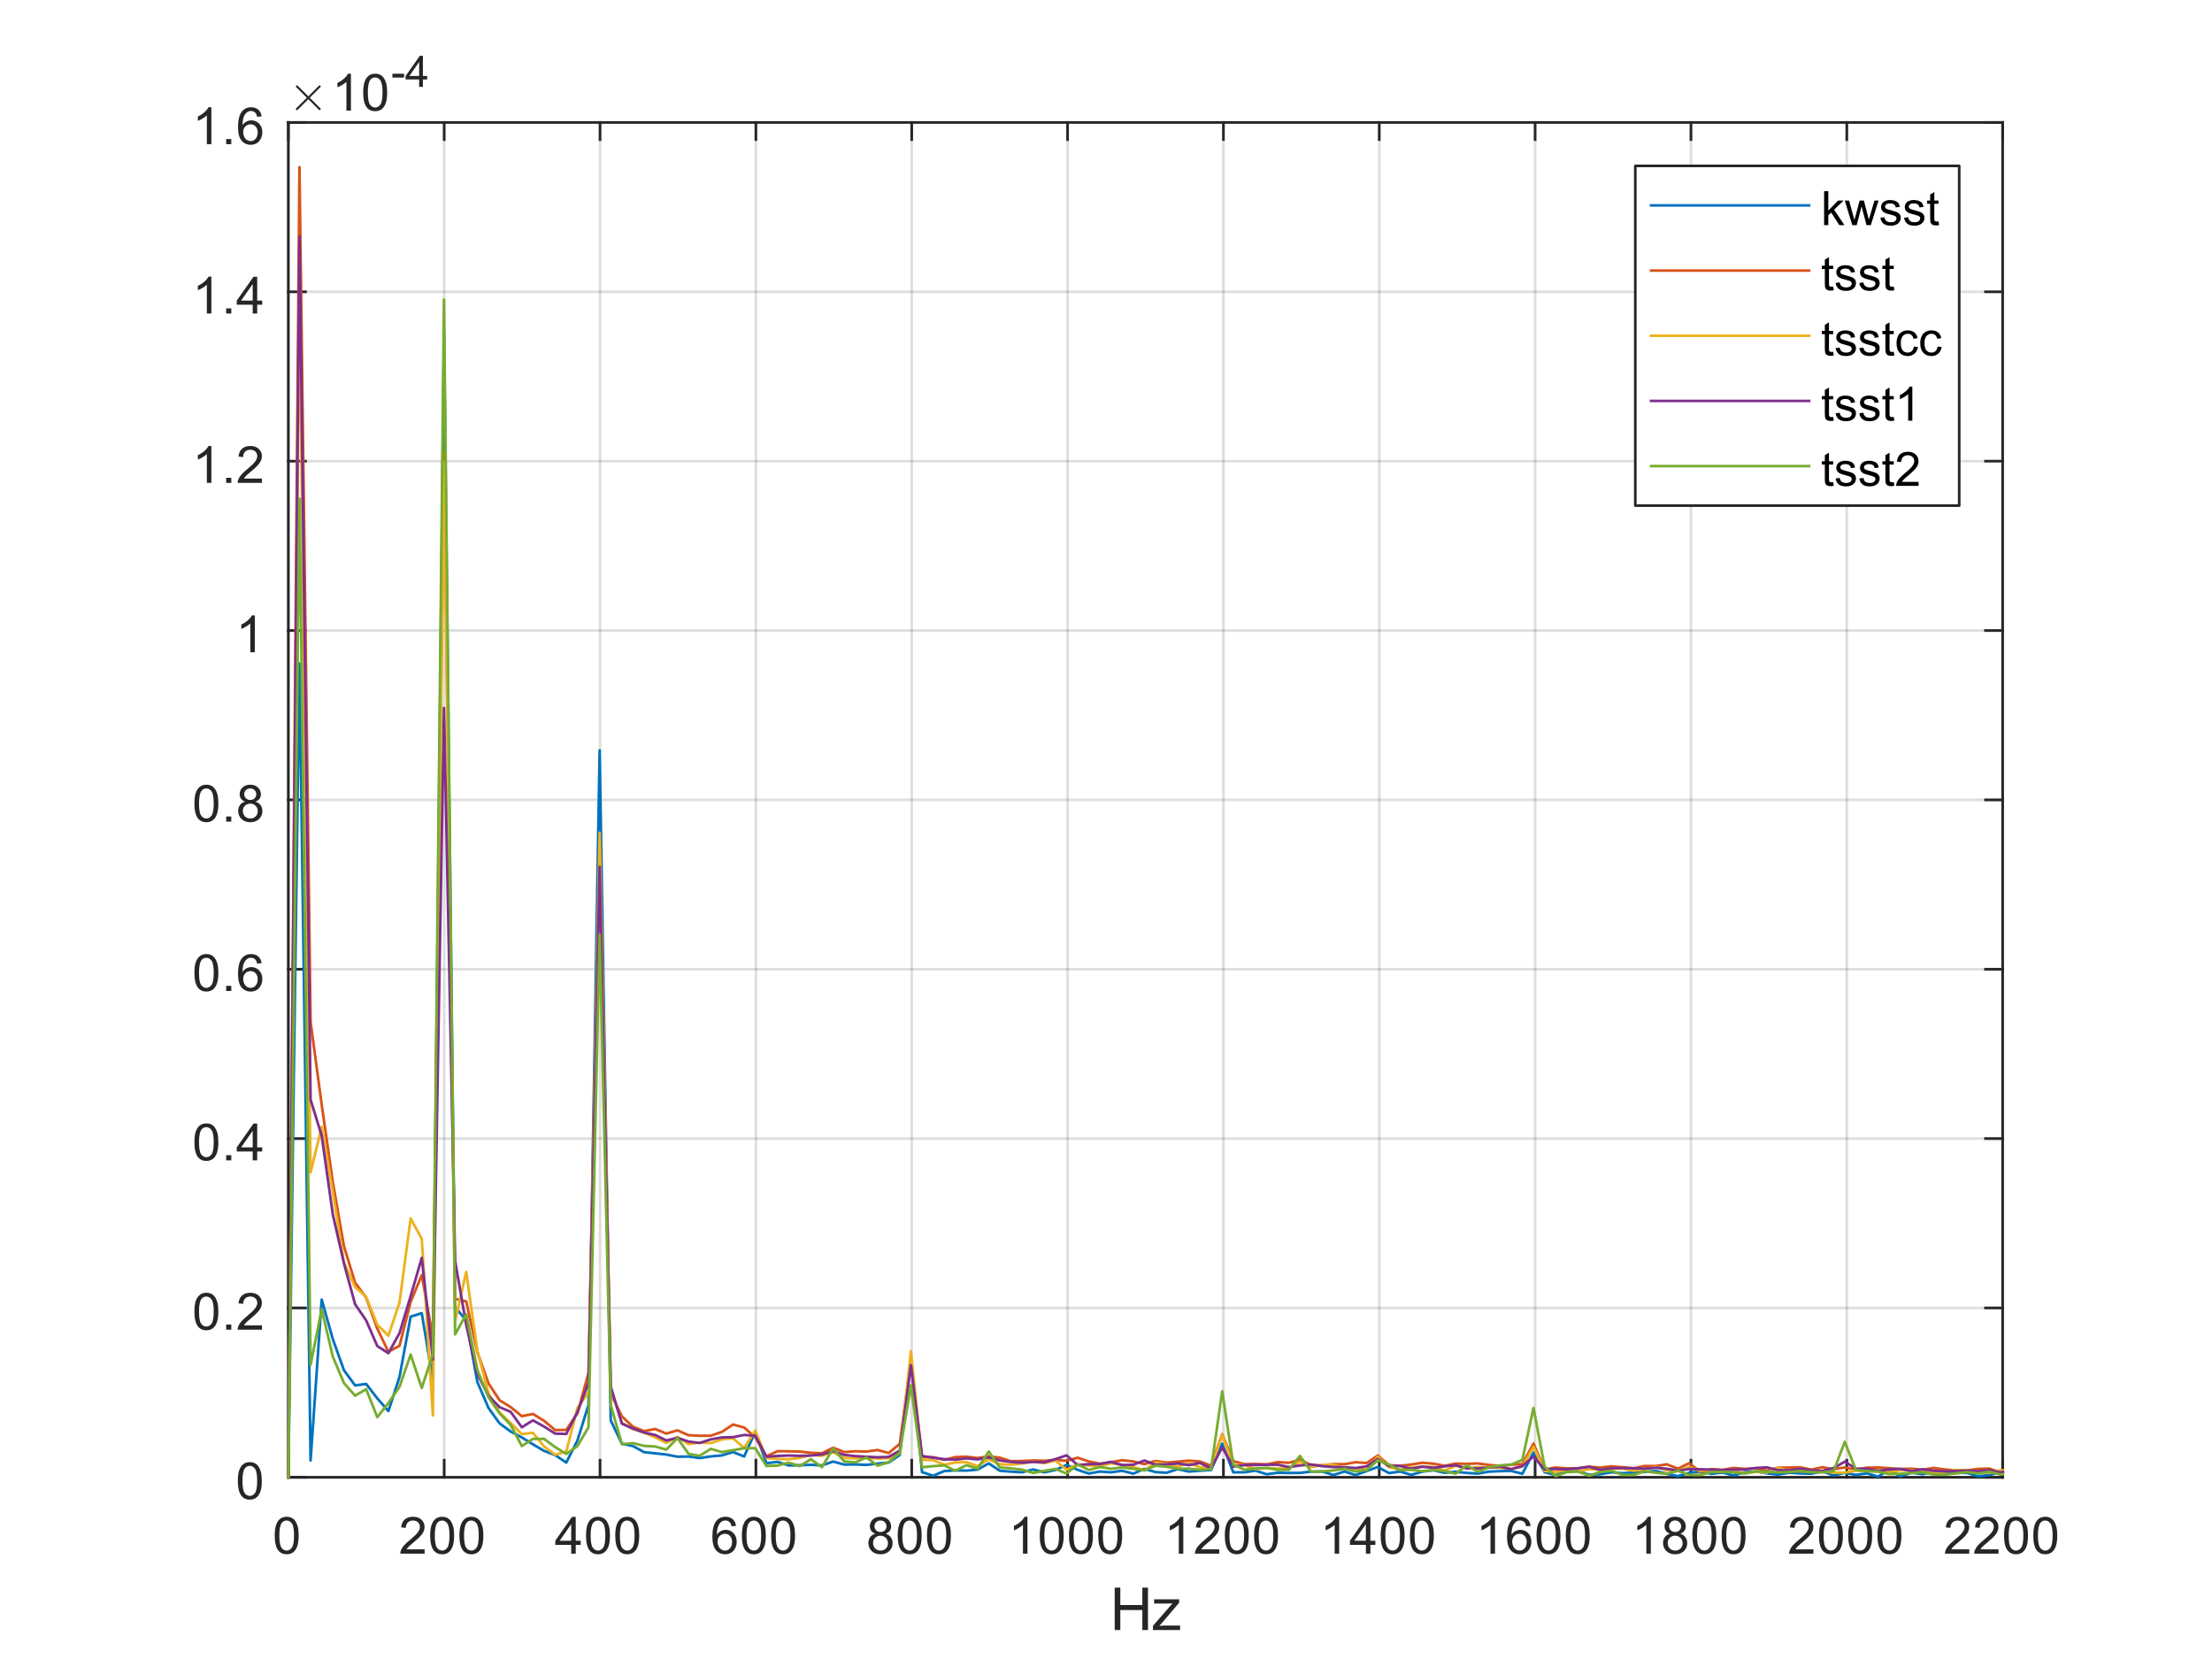 <?xml version="1.0"?>
<!DOCTYPE svg PUBLIC '-//W3C//DTD SVG 1.0//EN'
          'http://www.w3.org/TR/2001/REC-SVG-20010904/DTD/svg10.dtd'>
<svg xmlns:xlink="http://www.w3.org/1999/xlink" style="fill-opacity:1; color-rendering:auto; color-interpolation:auto; text-rendering:auto; stroke:black; stroke-linecap:square; stroke-miterlimit:10; shape-rendering:auto; stroke-opacity:1; fill:black; stroke-dasharray:none; font-weight:normal; stroke-width:1; font-family:'Dialog'; font-style:normal; stroke-linejoin:miter; font-size:12px; stroke-dashoffset:0; image-rendering:auto;" width="560" height="420" xmlns="http://www.w3.org/2000/svg"
><rect width="100%" height="100%" fill="#333333" stroke="none"/><!--Generated by the Batik Graphics2D SVG Generator--><defs id="genericDefs"
  /><g
  ><defs id="defs1"
    ><clipPath clipPathUnits="userSpaceOnUse" id="clipPath1"
      ><path d="M0 0 L560 0 L560 420 L0 420 L0 0 Z"
      /></clipPath
    ></defs
    ><g style="fill:white; stroke:white;"
    ><rect x="0" y="0" width="560" style="clip-path:url(#clipPath1); stroke:none;" height="420"
    /></g
    ><g style="fill:white; text-rendering:optimizeSpeed; color-rendering:optimizeSpeed; image-rendering:optimizeSpeed; shape-rendering:crispEdges; stroke:white; color-interpolation:sRGB;"
    ><rect x="0" width="560" height="420" y="0" style="stroke:none;"
      /><path style="stroke:none;" d="M73 374 L507 374 L507 31 L73 31 Z"
    /></g
    ><g style="stroke-linecap:butt; fill-opacity:0.149; fill:rgb(38,38,38); text-rendering:geometricPrecision; image-rendering:optimizeQuality; color-rendering:optimizeQuality; stroke-linejoin:round; stroke:rgb(38,38,38); color-interpolation:linearRGB; stroke-width:0.667; stroke-opacity:0.149;"
    ><line y2="31" style="fill:none;" x1="73" x2="73" y1="374"
      /><line y2="31" style="fill:none;" x1="112.454" x2="112.454" y1="374"
      /><line y2="31" style="fill:none;" x1="151.909" x2="151.909" y1="374"
      /><line y2="31" style="fill:none;" x1="191.364" x2="191.364" y1="374"
      /><line y2="31" style="fill:none;" x1="230.818" x2="230.818" y1="374"
      /><line y2="31" style="fill:none;" x1="270.273" x2="270.273" y1="374"
      /><line y2="31" style="fill:none;" x1="309.727" x2="309.727" y1="374"
      /><line y2="31" style="fill:none;" x1="349.182" x2="349.182" y1="374"
      /><line y2="31" style="fill:none;" x1="388.636" x2="388.636" y1="374"
      /><line y2="31" style="fill:none;" x1="428.091" x2="428.091" y1="374"
      /><line y2="31" style="fill:none;" x1="467.545" x2="467.545" y1="374"
      /><line y2="31" style="fill:none;" x1="507" x2="507" y1="374"
      /><line y2="374" style="fill:none;" x1="507" x2="73" y1="374"
      /><line y2="331.125" style="fill:none;" x1="507" x2="73" y1="331.125"
      /><line y2="288.25" style="fill:none;" x1="507" x2="73" y1="288.25"
      /><line y2="245.375" style="fill:none;" x1="507" x2="73" y1="245.375"
      /><line y2="202.5" style="fill:none;" x1="507" x2="73" y1="202.5"
      /><line y2="159.625" style="fill:none;" x1="507" x2="73" y1="159.625"
      /><line y2="116.75" style="fill:none;" x1="507" x2="73" y1="116.75"
      /><line y2="73.875" style="fill:none;" x1="507" x2="73" y1="73.875"
      /><line y2="31" style="fill:none;" x1="507" x2="73" y1="31"
      /><line x1="73" x2="507" y1="374" style="stroke-linecap:square; fill-opacity:1; fill:none; stroke-opacity:1;" y2="374"
      /><line x1="73" x2="507" y1="31" style="stroke-linecap:square; fill-opacity:1; fill:none; stroke-opacity:1;" y2="31"
      /><line x1="73" x2="73" y1="374" style="stroke-linecap:square; fill-opacity:1; fill:none; stroke-opacity:1;" y2="369.66"
      /><line x1="112.454" x2="112.454" y1="374" style="stroke-linecap:square; fill-opacity:1; fill:none; stroke-opacity:1;" y2="369.66"
      /><line x1="151.909" x2="151.909" y1="374" style="stroke-linecap:square; fill-opacity:1; fill:none; stroke-opacity:1;" y2="369.66"
      /><line x1="191.364" x2="191.364" y1="374" style="stroke-linecap:square; fill-opacity:1; fill:none; stroke-opacity:1;" y2="369.66"
      /><line x1="230.818" x2="230.818" y1="374" style="stroke-linecap:square; fill-opacity:1; fill:none; stroke-opacity:1;" y2="369.66"
      /><line x1="270.273" x2="270.273" y1="374" style="stroke-linecap:square; fill-opacity:1; fill:none; stroke-opacity:1;" y2="369.66"
      /><line x1="309.727" x2="309.727" y1="374" style="stroke-linecap:square; fill-opacity:1; fill:none; stroke-opacity:1;" y2="369.66"
      /><line x1="349.182" x2="349.182" y1="374" style="stroke-linecap:square; fill-opacity:1; fill:none; stroke-opacity:1;" y2="369.66"
      /><line x1="388.636" x2="388.636" y1="374" style="stroke-linecap:square; fill-opacity:1; fill:none; stroke-opacity:1;" y2="369.66"
      /><line x1="428.091" x2="428.091" y1="374" style="stroke-linecap:square; fill-opacity:1; fill:none; stroke-opacity:1;" y2="369.66"
      /><line x1="467.545" x2="467.545" y1="374" style="stroke-linecap:square; fill-opacity:1; fill:none; stroke-opacity:1;" y2="369.66"
      /><line x1="507" x2="507" y1="374" style="stroke-linecap:square; fill-opacity:1; fill:none; stroke-opacity:1;" y2="369.66"
      /><line x1="73" x2="73" y1="31" style="stroke-linecap:square; fill-opacity:1; fill:none; stroke-opacity:1;" y2="35.34"
      /><line x1="112.454" x2="112.454" y1="31" style="stroke-linecap:square; fill-opacity:1; fill:none; stroke-opacity:1;" y2="35.34"
      /><line x1="151.909" x2="151.909" y1="31" style="stroke-linecap:square; fill-opacity:1; fill:none; stroke-opacity:1;" y2="35.34"
      /><line x1="191.364" x2="191.364" y1="31" style="stroke-linecap:square; fill-opacity:1; fill:none; stroke-opacity:1;" y2="35.34"
      /><line x1="230.818" x2="230.818" y1="31" style="stroke-linecap:square; fill-opacity:1; fill:none; stroke-opacity:1;" y2="35.34"
      /><line x1="270.273" x2="270.273" y1="31" style="stroke-linecap:square; fill-opacity:1; fill:none; stroke-opacity:1;" y2="35.34"
      /><line x1="309.727" x2="309.727" y1="31" style="stroke-linecap:square; fill-opacity:1; fill:none; stroke-opacity:1;" y2="35.34"
      /><line x1="349.182" x2="349.182" y1="31" style="stroke-linecap:square; fill-opacity:1; fill:none; stroke-opacity:1;" y2="35.34"
      /><line x1="388.636" x2="388.636" y1="31" style="stroke-linecap:square; fill-opacity:1; fill:none; stroke-opacity:1;" y2="35.34"
      /><line x1="428.091" x2="428.091" y1="31" style="stroke-linecap:square; fill-opacity:1; fill:none; stroke-opacity:1;" y2="35.34"
      /><line x1="467.545" x2="467.545" y1="31" style="stroke-linecap:square; fill-opacity:1; fill:none; stroke-opacity:1;" y2="35.34"
      /><line x1="507" x2="507" y1="31" style="stroke-linecap:square; fill-opacity:1; fill:none; stroke-opacity:1;" y2="35.34"
    /></g
    ><g transform="translate(73,379.333)" style="font-size:13.333px; fill:rgb(38,38,38); text-rendering:geometricPrecision; image-rendering:optimizeQuality; color-rendering:optimizeQuality; font-family:'SansSerif'; stroke:rgb(38,38,38); color-interpolation:linearRGB;"
    ><path style="stroke:none;" d="M-3.453 9.406 Q-3.453 7.766 -3.117 6.758 Q-2.781 5.75 -2.109 5.203 Q-1.438 4.656 -0.422 4.656 Q0.328 4.656 0.891 4.961 Q1.453 5.266 1.82 5.828 Q2.188 6.391 2.398 7.211 Q2.609 8.031 2.609 9.406 Q2.609 11.047 2.273 12.055 Q1.938 13.062 1.266 13.609 Q0.594 14.156 -0.422 14.156 Q-1.766 14.156 -2.547 13.188 Q-3.453 12.031 -3.453 9.406 ZM-2.281 9.406 Q-2.281 11.703 -1.75 12.461 Q-1.219 13.219 -0.422 13.219 Q0.359 13.219 0.898 12.461 Q1.438 11.703 1.438 9.406 Q1.438 7.109 0.898 6.359 Q0.359 5.609 -0.438 5.609 Q-1.219 5.609 -1.703 6.266 Q-2.281 7.125 -2.281 9.406 Z"
    /></g
    ><g transform="translate(112.454,379.333)" style="font-size:13.333px; fill:rgb(38,38,38); text-rendering:geometricPrecision; image-rendering:optimizeQuality; color-rendering:optimizeQuality; font-family:'SansSerif'; stroke:rgb(38,38,38); color-interpolation:linearRGB;"
    ><path style="stroke:none;" d="M-4.953 12.906 L-4.953 14 L-11.109 14 Q-11.125 13.594 -10.969 13.203 Q-10.734 12.578 -10.219 11.969 Q-9.703 11.359 -8.719 10.562 Q-7.203 9.312 -6.672 8.586 Q-6.141 7.859 -6.141 7.219 Q-6.141 6.531 -6.625 6.07 Q-7.109 5.609 -7.891 5.609 Q-8.719 5.609 -9.211 6.102 Q-9.703 6.594 -9.719 7.469 L-10.891 7.344 Q-10.766 6.031 -9.984 5.344 Q-9.203 4.656 -7.875 4.656 Q-6.531 4.656 -5.75 5.398 Q-4.969 6.141 -4.969 7.234 Q-4.969 7.797 -5.195 8.336 Q-5.422 8.875 -5.953 9.477 Q-6.484 10.078 -7.719 11.109 Q-8.75 11.969 -9.039 12.281 Q-9.328 12.594 -9.516 12.906 L-4.953 12.906 ZM-3.549 9.406 Q-3.549 7.766 -3.213 6.758 Q-2.877 5.75 -2.206 5.203 Q-1.534 4.656 -0.518 4.656 Q0.232 4.656 0.794 4.961 Q1.357 5.266 1.724 5.828 Q2.091 6.391 2.302 7.211 Q2.513 8.031 2.513 9.406 Q2.513 11.047 2.177 12.055 Q1.841 13.062 1.169 13.609 Q0.497 14.156 -0.518 14.156 Q-1.862 14.156 -2.643 13.188 Q-3.549 12.031 -3.549 9.406 ZM-2.377 9.406 Q-2.377 11.703 -1.846 12.461 Q-1.315 13.219 -0.518 13.219 Q0.263 13.219 0.802 12.461 Q1.341 11.703 1.341 9.406 Q1.341 7.109 0.802 6.359 Q0.263 5.609 -0.534 5.609 Q-1.315 5.609 -1.799 6.266 Q-2.377 7.125 -2.377 9.406 ZM3.854 9.406 Q3.854 7.766 4.19 6.758 Q4.526 5.75 5.198 5.203 Q5.87 4.656 6.886 4.656 Q7.636 4.656 8.198 4.961 Q8.761 5.266 9.128 5.828 Q9.495 6.391 9.706 7.211 Q9.917 8.031 9.917 9.406 Q9.917 11.047 9.581 12.055 Q9.245 13.062 8.573 13.609 Q7.901 14.156 6.886 14.156 Q5.542 14.156 4.761 13.188 Q3.854 12.031 3.854 9.406 ZM5.026 9.406 Q5.026 11.703 5.558 12.461 Q6.089 13.219 6.886 13.219 Q7.667 13.219 8.206 12.461 Q8.745 11.703 8.745 9.406 Q8.745 7.109 8.206 6.359 Q7.667 5.609 6.87 5.609 Q6.089 5.609 5.604 6.266 Q5.026 7.125 5.026 9.406 Z"
    /></g
    ><g transform="translate(151.909,379.333)" style="font-size:13.333px; fill:rgb(38,38,38); text-rendering:geometricPrecision; image-rendering:optimizeQuality; color-rendering:optimizeQuality; font-family:'SansSerif'; stroke:rgb(38,38,38); color-interpolation:linearRGB;"
    ><path style="stroke:none;" d="M-7.297 14 L-7.297 11.766 L-11.328 11.766 L-11.328 10.719 L-7.094 4.688 L-6.156 4.688 L-6.156 10.719 L-4.891 10.719 L-4.891 11.766 L-6.156 11.766 L-6.156 14 L-7.297 14 ZM-7.297 10.719 L-7.297 6.531 L-10.219 10.719 L-7.297 10.719 ZM-3.549 9.406 Q-3.549 7.766 -3.213 6.758 Q-2.877 5.75 -2.206 5.203 Q-1.534 4.656 -0.518 4.656 Q0.232 4.656 0.794 4.961 Q1.357 5.266 1.724 5.828 Q2.091 6.391 2.302 7.211 Q2.513 8.031 2.513 9.406 Q2.513 11.047 2.177 12.055 Q1.841 13.062 1.169 13.609 Q0.497 14.156 -0.518 14.156 Q-1.862 14.156 -2.643 13.188 Q-3.549 12.031 -3.549 9.406 ZM-2.377 9.406 Q-2.377 11.703 -1.846 12.461 Q-1.315 13.219 -0.518 13.219 Q0.263 13.219 0.802 12.461 Q1.341 11.703 1.341 9.406 Q1.341 7.109 0.802 6.359 Q0.263 5.609 -0.534 5.609 Q-1.315 5.609 -1.799 6.266 Q-2.377 7.125 -2.377 9.406 ZM3.854 9.406 Q3.854 7.766 4.19 6.758 Q4.526 5.75 5.198 5.203 Q5.87 4.656 6.886 4.656 Q7.636 4.656 8.198 4.961 Q8.761 5.266 9.128 5.828 Q9.495 6.391 9.706 7.211 Q9.917 8.031 9.917 9.406 Q9.917 11.047 9.581 12.055 Q9.245 13.062 8.573 13.609 Q7.901 14.156 6.886 14.156 Q5.542 14.156 4.761 13.188 Q3.854 12.031 3.854 9.406 ZM5.026 9.406 Q5.026 11.703 5.558 12.461 Q6.089 13.219 6.886 13.219 Q7.667 13.219 8.206 12.461 Q8.745 11.703 8.745 9.406 Q8.745 7.109 8.206 6.359 Q7.667 5.609 6.87 5.609 Q6.089 5.609 5.604 6.266 Q5.026 7.125 5.026 9.406 Z"
    /></g
    ><g transform="translate(191.364,379.333)" style="font-size:13.333px; fill:rgb(38,38,38); text-rendering:geometricPrecision; image-rendering:optimizeQuality; color-rendering:optimizeQuality; font-family:'SansSerif'; stroke:rgb(38,38,38); color-interpolation:linearRGB;"
    ><path style="stroke:none;" d="M-5.031 6.969 L-6.172 7.062 Q-6.312 6.391 -6.594 6.078 Q-7.062 5.594 -7.734 5.594 Q-8.281 5.594 -8.703 5.906 Q-9.234 6.297 -9.547 7.047 Q-9.859 7.797 -9.875 9.203 Q-9.469 8.578 -8.867 8.273 Q-8.266 7.969 -7.609 7.969 Q-6.469 7.969 -5.664 8.805 Q-4.859 9.641 -4.859 10.984 Q-4.859 11.859 -5.242 12.609 Q-5.625 13.359 -6.281 13.758 Q-6.938 14.156 -7.781 14.156 Q-9.203 14.156 -10.109 13.109 Q-11.016 12.062 -11.016 9.641 Q-11.016 6.953 -10.016 5.719 Q-9.141 4.656 -7.672 4.656 Q-6.578 4.656 -5.875 5.273 Q-5.172 5.891 -5.031 6.969 ZM-9.703 10.984 Q-9.703 11.578 -9.453 12.117 Q-9.203 12.656 -8.75 12.938 Q-8.297 13.219 -7.797 13.219 Q-7.078 13.219 -6.555 12.633 Q-6.031 12.047 -6.031 11.047 Q-6.031 10.078 -6.547 9.523 Q-7.062 8.969 -7.844 8.969 Q-8.625 8.969 -9.164 9.523 Q-9.703 10.078 -9.703 10.984 ZM-3.549 9.406 Q-3.549 7.766 -3.213 6.758 Q-2.877 5.75 -2.206 5.203 Q-1.534 4.656 -0.518 4.656 Q0.232 4.656 0.794 4.961 Q1.357 5.266 1.724 5.828 Q2.091 6.391 2.302 7.211 Q2.513 8.031 2.513 9.406 Q2.513 11.047 2.177 12.055 Q1.841 13.062 1.169 13.609 Q0.497 14.156 -0.518 14.156 Q-1.862 14.156 -2.643 13.188 Q-3.549 12.031 -3.549 9.406 ZM-2.377 9.406 Q-2.377 11.703 -1.846 12.461 Q-1.315 13.219 -0.518 13.219 Q0.263 13.219 0.802 12.461 Q1.341 11.703 1.341 9.406 Q1.341 7.109 0.802 6.359 Q0.263 5.609 -0.534 5.609 Q-1.315 5.609 -1.799 6.266 Q-2.377 7.125 -2.377 9.406 ZM3.854 9.406 Q3.854 7.766 4.19 6.758 Q4.526 5.75 5.198 5.203 Q5.87 4.656 6.886 4.656 Q7.636 4.656 8.198 4.961 Q8.761 5.266 9.128 5.828 Q9.495 6.391 9.706 7.211 Q9.917 8.031 9.917 9.406 Q9.917 11.047 9.581 12.055 Q9.245 13.062 8.573 13.609 Q7.901 14.156 6.886 14.156 Q5.542 14.156 4.761 13.188 Q3.854 12.031 3.854 9.406 ZM5.026 9.406 Q5.026 11.703 5.558 12.461 Q6.089 13.219 6.886 13.219 Q7.667 13.219 8.206 12.461 Q8.745 11.703 8.745 9.406 Q8.745 7.109 8.206 6.359 Q7.667 5.609 6.87 5.609 Q6.089 5.609 5.604 6.266 Q5.026 7.125 5.026 9.406 Z"
    /></g
    ><g transform="translate(230.818,379.333)" style="font-size:13.333px; fill:rgb(38,38,38); text-rendering:geometricPrecision; image-rendering:optimizeQuality; color-rendering:optimizeQuality; font-family:'SansSerif'; stroke:rgb(38,38,38); color-interpolation:linearRGB;"
    ><path style="stroke:none;" d="M-9.203 8.953 Q-9.906 8.688 -10.25 8.211 Q-10.594 7.734 -10.594 7.062 Q-10.594 6.047 -9.867 5.352 Q-9.141 4.656 -7.922 4.656 Q-6.703 4.656 -5.961 5.367 Q-5.219 6.078 -5.219 7.094 Q-5.219 7.734 -5.562 8.211 Q-5.906 8.688 -6.594 8.953 Q-5.734 9.234 -5.289 9.859 Q-4.844 10.484 -4.844 11.344 Q-4.844 12.531 -5.688 13.344 Q-6.531 14.156 -7.906 14.156 Q-9.281 14.156 -10.125 13.344 Q-10.969 12.531 -10.969 11.312 Q-10.969 10.406 -10.508 9.789 Q-10.047 9.172 -9.203 8.953 ZM-9.438 7.016 Q-9.438 7.672 -9.008 8.094 Q-8.578 8.516 -7.906 8.516 Q-7.234 8.516 -6.812 8.102 Q-6.391 7.688 -6.391 7.078 Q-6.391 6.453 -6.828 6.023 Q-7.266 5.594 -7.906 5.594 Q-8.562 5.594 -9 6.016 Q-9.438 6.438 -9.438 7.016 ZM-9.797 11.312 Q-9.797 11.797 -9.562 12.258 Q-9.328 12.719 -8.875 12.969 Q-8.422 13.219 -7.891 13.219 Q-7.078 13.219 -6.547 12.695 Q-6.016 12.172 -6.016 11.359 Q-6.016 10.531 -6.562 9.992 Q-7.109 9.453 -7.938 9.453 Q-8.734 9.453 -9.266 9.984 Q-9.797 10.516 -9.797 11.312 ZM-3.549 9.406 Q-3.549 7.766 -3.213 6.758 Q-2.877 5.75 -2.206 5.203 Q-1.534 4.656 -0.518 4.656 Q0.232 4.656 0.794 4.961 Q1.357 5.266 1.724 5.828 Q2.091 6.391 2.302 7.211 Q2.513 8.031 2.513 9.406 Q2.513 11.047 2.177 12.055 Q1.841 13.062 1.169 13.609 Q0.497 14.156 -0.518 14.156 Q-1.862 14.156 -2.643 13.188 Q-3.549 12.031 -3.549 9.406 ZM-2.377 9.406 Q-2.377 11.703 -1.846 12.461 Q-1.315 13.219 -0.518 13.219 Q0.263 13.219 0.802 12.461 Q1.341 11.703 1.341 9.406 Q1.341 7.109 0.802 6.359 Q0.263 5.609 -0.534 5.609 Q-1.315 5.609 -1.799 6.266 Q-2.377 7.125 -2.377 9.406 ZM3.854 9.406 Q3.854 7.766 4.19 6.758 Q4.526 5.75 5.198 5.203 Q5.87 4.656 6.886 4.656 Q7.636 4.656 8.198 4.961 Q8.761 5.266 9.128 5.828 Q9.495 6.391 9.706 7.211 Q9.917 8.031 9.917 9.406 Q9.917 11.047 9.581 12.055 Q9.245 13.062 8.573 13.609 Q7.901 14.156 6.886 14.156 Q5.542 14.156 4.761 13.188 Q3.854 12.031 3.854 9.406 ZM5.026 9.406 Q5.026 11.703 5.558 12.461 Q6.089 13.219 6.886 13.219 Q7.667 13.219 8.206 12.461 Q8.745 11.703 8.745 9.406 Q8.745 7.109 8.206 6.359 Q7.667 5.609 6.87 5.609 Q6.089 5.609 5.604 6.266 Q5.026 7.125 5.026 9.406 Z"
    /></g
    ><g transform="translate(270.273,379.333)" style="font-size:13.333px; fill:rgb(38,38,38); text-rendering:geometricPrecision; image-rendering:optimizeQuality; color-rendering:optimizeQuality; font-family:'SansSerif'; stroke:rgb(38,38,38); color-interpolation:linearRGB;"
    ><path style="stroke:none;" d="M-10.156 14 L-11.297 14 L-11.297 6.719 Q-11.719 7.109 -12.383 7.508 Q-13.047 7.906 -13.578 8.094 L-13.578 6.984 Q-12.625 6.547 -11.906 5.906 Q-11.188 5.266 -10.891 4.656 L-10.156 4.656 L-10.156 14 ZM-7.049 9.406 Q-7.049 7.766 -6.713 6.758 Q-6.378 5.75 -5.706 5.203 Q-5.034 4.656 -4.018 4.656 Q-3.268 4.656 -2.706 4.961 Q-2.143 5.266 -1.776 5.828 Q-1.409 6.391 -1.198 7.211 Q-0.987 8.031 -0.987 9.406 Q-0.987 11.047 -1.323 12.055 Q-1.659 13.062 -2.331 13.609 Q-3.002 14.156 -4.018 14.156 Q-5.362 14.156 -6.143 13.188 Q-7.049 12.031 -7.049 9.406 ZM-5.878 9.406 Q-5.878 11.703 -5.346 12.461 Q-4.815 13.219 -4.018 13.219 Q-3.237 13.219 -2.698 12.461 Q-2.159 11.703 -2.159 9.406 Q-2.159 7.109 -2.698 6.359 Q-3.237 5.609 -4.034 5.609 Q-4.815 5.609 -5.299 6.266 Q-5.878 7.125 -5.878 9.406 ZM0.354 9.406 Q0.354 7.766 0.69 6.758 Q1.026 5.75 1.698 5.203 Q2.37 4.656 3.386 4.656 Q4.136 4.656 4.698 4.961 Q5.261 5.266 5.628 5.828 Q5.995 6.391 6.206 7.211 Q6.417 8.031 6.417 9.406 Q6.417 11.047 6.081 12.055 Q5.745 13.062 5.073 13.609 Q4.401 14.156 3.386 14.156 Q2.042 14.156 1.261 13.188 Q0.354 12.031 0.354 9.406 ZM1.526 9.406 Q1.526 11.703 2.058 12.461 Q2.589 13.219 3.386 13.219 Q4.167 13.219 4.706 12.461 Q5.245 11.703 5.245 9.406 Q5.245 7.109 4.706 6.359 Q4.167 5.609 3.37 5.609 Q2.589 5.609 2.104 6.266 Q1.526 7.125 1.526 9.406 ZM7.758 9.406 Q7.758 7.766 8.094 6.758 Q8.43 5.75 9.102 5.203 Q9.774 4.656 10.79 4.656 Q11.54 4.656 12.102 4.961 Q12.665 5.266 13.032 5.828 Q13.399 6.391 13.61 7.211 Q13.821 8.031 13.821 9.406 Q13.821 11.047 13.485 12.055 Q13.149 13.062 12.477 13.609 Q11.805 14.156 10.79 14.156 Q9.446 14.156 8.665 13.188 Q7.758 12.031 7.758 9.406 ZM8.93 9.406 Q8.93 11.703 9.461 12.461 Q9.993 13.219 10.79 13.219 Q11.571 13.219 12.11 12.461 Q12.649 11.703 12.649 9.406 Q12.649 7.109 12.11 6.359 Q11.571 5.609 10.774 5.609 Q9.993 5.609 9.508 6.266 Q8.93 7.125 8.93 9.406 Z"
    /></g
    ><g transform="translate(309.727,379.333)" style="font-size:13.333px; fill:rgb(38,38,38); text-rendering:geometricPrecision; image-rendering:optimizeQuality; color-rendering:optimizeQuality; font-family:'SansSerif'; stroke:rgb(38,38,38); color-interpolation:linearRGB;"
    ><path style="stroke:none;" d="M-10.156 14 L-11.297 14 L-11.297 6.719 Q-11.719 7.109 -12.383 7.508 Q-13.047 7.906 -13.578 8.094 L-13.578 6.984 Q-12.625 6.547 -11.906 5.906 Q-11.188 5.266 -10.891 4.656 L-10.156 4.656 L-10.156 14 ZM-1.049 12.906 L-1.049 14 L-7.206 14 Q-7.221 13.594 -7.065 13.203 Q-6.831 12.578 -6.315 11.969 Q-5.799 11.359 -4.815 10.562 Q-3.299 9.312 -2.768 8.586 Q-2.237 7.859 -2.237 7.219 Q-2.237 6.531 -2.721 6.07 Q-3.206 5.609 -3.987 5.609 Q-4.815 5.609 -5.307 6.102 Q-5.799 6.594 -5.815 7.469 L-6.987 7.344 Q-6.862 6.031 -6.081 5.344 Q-5.299 4.656 -3.971 4.656 Q-2.627 4.656 -1.846 5.398 Q-1.065 6.141 -1.065 7.234 Q-1.065 7.797 -1.292 8.336 Q-1.518 8.875 -2.049 9.477 Q-2.581 10.078 -3.815 11.109 Q-4.846 11.969 -5.135 12.281 Q-5.424 12.594 -5.612 12.906 L-1.049 12.906 ZM0.354 9.406 Q0.354 7.766 0.69 6.758 Q1.026 5.75 1.698 5.203 Q2.37 4.656 3.386 4.656 Q4.136 4.656 4.698 4.961 Q5.261 5.266 5.628 5.828 Q5.995 6.391 6.206 7.211 Q6.417 8.031 6.417 9.406 Q6.417 11.047 6.081 12.055 Q5.745 13.062 5.073 13.609 Q4.401 14.156 3.386 14.156 Q2.042 14.156 1.261 13.188 Q0.354 12.031 0.354 9.406 ZM1.526 9.406 Q1.526 11.703 2.058 12.461 Q2.589 13.219 3.386 13.219 Q4.167 13.219 4.706 12.461 Q5.245 11.703 5.245 9.406 Q5.245 7.109 4.706 6.359 Q4.167 5.609 3.37 5.609 Q2.589 5.609 2.104 6.266 Q1.526 7.125 1.526 9.406 ZM7.758 9.406 Q7.758 7.766 8.094 6.758 Q8.43 5.75 9.102 5.203 Q9.774 4.656 10.79 4.656 Q11.54 4.656 12.102 4.961 Q12.665 5.266 13.032 5.828 Q13.399 6.391 13.61 7.211 Q13.821 8.031 13.821 9.406 Q13.821 11.047 13.485 12.055 Q13.149 13.062 12.477 13.609 Q11.805 14.156 10.79 14.156 Q9.446 14.156 8.665 13.188 Q7.758 12.031 7.758 9.406 ZM8.93 9.406 Q8.93 11.703 9.461 12.461 Q9.993 13.219 10.79 13.219 Q11.571 13.219 12.11 12.461 Q12.649 11.703 12.649 9.406 Q12.649 7.109 12.11 6.359 Q11.571 5.609 10.774 5.609 Q9.993 5.609 9.508 6.266 Q8.93 7.125 8.93 9.406 Z"
    /></g
    ><g transform="translate(349.182,379.333)" style="font-size:13.333px; fill:rgb(38,38,38); text-rendering:geometricPrecision; image-rendering:optimizeQuality; color-rendering:optimizeQuality; font-family:'SansSerif'; stroke:rgb(38,38,38); color-interpolation:linearRGB;"
    ><path style="stroke:none;" d="M-10.156 14 L-11.297 14 L-11.297 6.719 Q-11.719 7.109 -12.383 7.508 Q-13.047 7.906 -13.578 8.094 L-13.578 6.984 Q-12.625 6.547 -11.906 5.906 Q-11.188 5.266 -10.891 4.656 L-10.156 4.656 L-10.156 14 ZM-3.393 14 L-3.393 11.766 L-7.424 11.766 L-7.424 10.719 L-3.19 4.688 L-2.252 4.688 L-2.252 10.719 L-0.987 10.719 L-0.987 11.766 L-2.252 11.766 L-2.252 14 L-3.393 14 ZM-3.393 10.719 L-3.393 6.531 L-6.315 10.719 L-3.393 10.719 ZM0.354 9.406 Q0.354 7.766 0.69 6.758 Q1.026 5.75 1.698 5.203 Q2.37 4.656 3.386 4.656 Q4.136 4.656 4.698 4.961 Q5.261 5.266 5.628 5.828 Q5.995 6.391 6.206 7.211 Q6.417 8.031 6.417 9.406 Q6.417 11.047 6.081 12.055 Q5.745 13.062 5.073 13.609 Q4.401 14.156 3.386 14.156 Q2.042 14.156 1.261 13.188 Q0.354 12.031 0.354 9.406 ZM1.526 9.406 Q1.526 11.703 2.058 12.461 Q2.589 13.219 3.386 13.219 Q4.167 13.219 4.706 12.461 Q5.245 11.703 5.245 9.406 Q5.245 7.109 4.706 6.359 Q4.167 5.609 3.37 5.609 Q2.589 5.609 2.104 6.266 Q1.526 7.125 1.526 9.406 ZM7.758 9.406 Q7.758 7.766 8.094 6.758 Q8.43 5.75 9.102 5.203 Q9.774 4.656 10.79 4.656 Q11.54 4.656 12.102 4.961 Q12.665 5.266 13.032 5.828 Q13.399 6.391 13.61 7.211 Q13.821 8.031 13.821 9.406 Q13.821 11.047 13.485 12.055 Q13.149 13.062 12.477 13.609 Q11.805 14.156 10.79 14.156 Q9.446 14.156 8.665 13.188 Q7.758 12.031 7.758 9.406 ZM8.93 9.406 Q8.93 11.703 9.461 12.461 Q9.993 13.219 10.79 13.219 Q11.571 13.219 12.11 12.461 Q12.649 11.703 12.649 9.406 Q12.649 7.109 12.11 6.359 Q11.571 5.609 10.774 5.609 Q9.993 5.609 9.508 6.266 Q8.93 7.125 8.93 9.406 Z"
    /></g
    ><g transform="translate(388.636,379.333)" style="font-size:13.333px; fill:rgb(38,38,38); text-rendering:geometricPrecision; image-rendering:optimizeQuality; color-rendering:optimizeQuality; font-family:'SansSerif'; stroke:rgb(38,38,38); color-interpolation:linearRGB;"
    ><path style="stroke:none;" d="M-10.156 14 L-11.297 14 L-11.297 6.719 Q-11.719 7.109 -12.383 7.508 Q-13.047 7.906 -13.578 8.094 L-13.578 6.984 Q-12.625 6.547 -11.906 5.906 Q-11.188 5.266 -10.891 4.656 L-10.156 4.656 L-10.156 14 ZM-1.127 6.969 L-2.268 7.062 Q-2.409 6.391 -2.69 6.078 Q-3.159 5.594 -3.831 5.594 Q-4.378 5.594 -4.799 5.906 Q-5.331 6.297 -5.643 7.047 Q-5.956 7.797 -5.971 9.203 Q-5.565 8.578 -4.963 8.273 Q-4.362 7.969 -3.706 7.969 Q-2.565 7.969 -1.76 8.805 Q-0.956 9.641 -0.956 10.984 Q-0.956 11.859 -1.338 12.609 Q-1.721 13.359 -2.377 13.758 Q-3.034 14.156 -3.877 14.156 Q-5.299 14.156 -6.206 13.109 Q-7.112 12.062 -7.112 9.641 Q-7.112 6.953 -6.112 5.719 Q-5.237 4.656 -3.768 4.656 Q-2.674 4.656 -1.971 5.273 Q-1.268 5.891 -1.127 6.969 ZM-5.799 10.984 Q-5.799 11.578 -5.549 12.117 Q-5.299 12.656 -4.846 12.938 Q-4.393 13.219 -3.893 13.219 Q-3.174 13.219 -2.651 12.633 Q-2.127 12.047 -2.127 11.047 Q-2.127 10.078 -2.643 9.523 Q-3.159 8.969 -3.94 8.969 Q-4.721 8.969 -5.26 9.523 Q-5.799 10.078 -5.799 10.984 ZM0.354 9.406 Q0.354 7.766 0.69 6.758 Q1.026 5.75 1.698 5.203 Q2.37 4.656 3.386 4.656 Q4.136 4.656 4.698 4.961 Q5.261 5.266 5.628 5.828 Q5.995 6.391 6.206 7.211 Q6.417 8.031 6.417 9.406 Q6.417 11.047 6.081 12.055 Q5.745 13.062 5.073 13.609 Q4.401 14.156 3.386 14.156 Q2.042 14.156 1.261 13.188 Q0.354 12.031 0.354 9.406 ZM1.526 9.406 Q1.526 11.703 2.058 12.461 Q2.589 13.219 3.386 13.219 Q4.167 13.219 4.706 12.461 Q5.245 11.703 5.245 9.406 Q5.245 7.109 4.706 6.359 Q4.167 5.609 3.37 5.609 Q2.589 5.609 2.104 6.266 Q1.526 7.125 1.526 9.406 ZM7.758 9.406 Q7.758 7.766 8.094 6.758 Q8.43 5.75 9.102 5.203 Q9.774 4.656 10.79 4.656 Q11.54 4.656 12.102 4.961 Q12.665 5.266 13.032 5.828 Q13.399 6.391 13.61 7.211 Q13.821 8.031 13.821 9.406 Q13.821 11.047 13.485 12.055 Q13.149 13.062 12.477 13.609 Q11.805 14.156 10.79 14.156 Q9.446 14.156 8.665 13.188 Q7.758 12.031 7.758 9.406 ZM8.93 9.406 Q8.93 11.703 9.461 12.461 Q9.993 13.219 10.79 13.219 Q11.571 13.219 12.11 12.461 Q12.649 11.703 12.649 9.406 Q12.649 7.109 12.11 6.359 Q11.571 5.609 10.774 5.609 Q9.993 5.609 9.508 6.266 Q8.93 7.125 8.93 9.406 Z"
    /></g
    ><g transform="translate(428.091,379.333)" style="font-size:13.333px; fill:rgb(38,38,38); text-rendering:geometricPrecision; image-rendering:optimizeQuality; color-rendering:optimizeQuality; font-family:'SansSerif'; stroke:rgb(38,38,38); color-interpolation:linearRGB;"
    ><path style="stroke:none;" d="M-10.156 14 L-11.297 14 L-11.297 6.719 Q-11.719 7.109 -12.383 7.508 Q-13.047 7.906 -13.578 8.094 L-13.578 6.984 Q-12.625 6.547 -11.906 5.906 Q-11.188 5.266 -10.891 4.656 L-10.156 4.656 L-10.156 14 ZM-5.299 8.953 Q-6.003 8.688 -6.346 8.211 Q-6.69 7.734 -6.69 7.062 Q-6.69 6.047 -5.963 5.352 Q-5.237 4.656 -4.018 4.656 Q-2.799 4.656 -2.057 5.367 Q-1.315 6.078 -1.315 7.094 Q-1.315 7.734 -1.659 8.211 Q-2.002 8.688 -2.69 8.953 Q-1.831 9.234 -1.385 9.859 Q-0.94 10.484 -0.94 11.344 Q-0.94 12.531 -1.784 13.344 Q-2.627 14.156 -4.003 14.156 Q-5.378 14.156 -6.221 13.344 Q-7.065 12.531 -7.065 11.312 Q-7.065 10.406 -6.604 9.789 Q-6.143 9.172 -5.299 8.953 ZM-5.534 7.016 Q-5.534 7.672 -5.104 8.094 Q-4.674 8.516 -4.003 8.516 Q-3.331 8.516 -2.909 8.102 Q-2.487 7.688 -2.487 7.078 Q-2.487 6.453 -2.924 6.023 Q-3.362 5.594 -4.003 5.594 Q-4.659 5.594 -5.096 6.016 Q-5.534 6.438 -5.534 7.016 ZM-5.893 11.312 Q-5.893 11.797 -5.659 12.258 Q-5.424 12.719 -4.971 12.969 Q-4.518 13.219 -3.987 13.219 Q-3.174 13.219 -2.643 12.695 Q-2.112 12.172 -2.112 11.359 Q-2.112 10.531 -2.659 9.992 Q-3.206 9.453 -4.034 9.453 Q-4.831 9.453 -5.362 9.984 Q-5.893 10.516 -5.893 11.312 ZM0.354 9.406 Q0.354 7.766 0.69 6.758 Q1.026 5.75 1.698 5.203 Q2.37 4.656 3.386 4.656 Q4.136 4.656 4.698 4.961 Q5.261 5.266 5.628 5.828 Q5.995 6.391 6.206 7.211 Q6.417 8.031 6.417 9.406 Q6.417 11.047 6.081 12.055 Q5.745 13.062 5.073 13.609 Q4.401 14.156 3.386 14.156 Q2.042 14.156 1.261 13.188 Q0.354 12.031 0.354 9.406 ZM1.526 9.406 Q1.526 11.703 2.058 12.461 Q2.589 13.219 3.386 13.219 Q4.167 13.219 4.706 12.461 Q5.245 11.703 5.245 9.406 Q5.245 7.109 4.706 6.359 Q4.167 5.609 3.37 5.609 Q2.589 5.609 2.104 6.266 Q1.526 7.125 1.526 9.406 ZM7.758 9.406 Q7.758 7.766 8.094 6.758 Q8.43 5.75 9.102 5.203 Q9.774 4.656 10.79 4.656 Q11.54 4.656 12.102 4.961 Q12.665 5.266 13.032 5.828 Q13.399 6.391 13.61 7.211 Q13.821 8.031 13.821 9.406 Q13.821 11.047 13.485 12.055 Q13.149 13.062 12.477 13.609 Q11.805 14.156 10.79 14.156 Q9.446 14.156 8.665 13.188 Q7.758 12.031 7.758 9.406 ZM8.93 9.406 Q8.93 11.703 9.461 12.461 Q9.993 13.219 10.79 13.219 Q11.571 13.219 12.11 12.461 Q12.649 11.703 12.649 9.406 Q12.649 7.109 12.11 6.359 Q11.571 5.609 10.774 5.609 Q9.993 5.609 9.508 6.266 Q8.93 7.125 8.93 9.406 Z"
    /></g
    ><g transform="translate(467.545,379.333)" style="font-size:13.333px; fill:rgb(38,38,38); text-rendering:geometricPrecision; image-rendering:optimizeQuality; color-rendering:optimizeQuality; font-family:'SansSerif'; stroke:rgb(38,38,38); color-interpolation:linearRGB;"
    ><path style="stroke:none;" d="M-8.453 12.906 L-8.453 14 L-14.609 14 Q-14.625 13.594 -14.469 13.203 Q-14.234 12.578 -13.719 11.969 Q-13.203 11.359 -12.219 10.562 Q-10.703 9.312 -10.172 8.586 Q-9.641 7.859 -9.641 7.219 Q-9.641 6.531 -10.125 6.07 Q-10.609 5.609 -11.391 5.609 Q-12.219 5.609 -12.711 6.102 Q-13.203 6.594 -13.219 7.469 L-14.391 7.344 Q-14.266 6.031 -13.484 5.344 Q-12.703 4.656 -11.375 4.656 Q-10.031 4.656 -9.25 5.398 Q-8.469 6.141 -8.469 7.234 Q-8.469 7.797 -8.695 8.336 Q-8.922 8.875 -9.453 9.477 Q-9.984 10.078 -11.219 11.109 Q-12.25 11.969 -12.539 12.281 Q-12.828 12.594 -13.016 12.906 L-8.453 12.906 ZM-7.049 9.406 Q-7.049 7.766 -6.713 6.758 Q-6.378 5.75 -5.706 5.203 Q-5.034 4.656 -4.018 4.656 Q-3.268 4.656 -2.706 4.961 Q-2.143 5.266 -1.776 5.828 Q-1.409 6.391 -1.198 7.211 Q-0.987 8.031 -0.987 9.406 Q-0.987 11.047 -1.323 12.055 Q-1.659 13.062 -2.331 13.609 Q-3.002 14.156 -4.018 14.156 Q-5.362 14.156 -6.143 13.188 Q-7.049 12.031 -7.049 9.406 ZM-5.878 9.406 Q-5.878 11.703 -5.346 12.461 Q-4.815 13.219 -4.018 13.219 Q-3.237 13.219 -2.698 12.461 Q-2.159 11.703 -2.159 9.406 Q-2.159 7.109 -2.698 6.359 Q-3.237 5.609 -4.034 5.609 Q-4.815 5.609 -5.299 6.266 Q-5.878 7.125 -5.878 9.406 ZM0.354 9.406 Q0.354 7.766 0.69 6.758 Q1.026 5.75 1.698 5.203 Q2.37 4.656 3.386 4.656 Q4.136 4.656 4.698 4.961 Q5.261 5.266 5.628 5.828 Q5.995 6.391 6.206 7.211 Q6.417 8.031 6.417 9.406 Q6.417 11.047 6.081 12.055 Q5.745 13.062 5.073 13.609 Q4.401 14.156 3.386 14.156 Q2.042 14.156 1.261 13.188 Q0.354 12.031 0.354 9.406 ZM1.526 9.406 Q1.526 11.703 2.058 12.461 Q2.589 13.219 3.386 13.219 Q4.167 13.219 4.706 12.461 Q5.245 11.703 5.245 9.406 Q5.245 7.109 4.706 6.359 Q4.167 5.609 3.37 5.609 Q2.589 5.609 2.104 6.266 Q1.526 7.125 1.526 9.406 ZM7.758 9.406 Q7.758 7.766 8.094 6.758 Q8.43 5.75 9.102 5.203 Q9.774 4.656 10.79 4.656 Q11.54 4.656 12.102 4.961 Q12.665 5.266 13.032 5.828 Q13.399 6.391 13.61 7.211 Q13.821 8.031 13.821 9.406 Q13.821 11.047 13.485 12.055 Q13.149 13.062 12.477 13.609 Q11.805 14.156 10.79 14.156 Q9.446 14.156 8.665 13.188 Q7.758 12.031 7.758 9.406 ZM8.93 9.406 Q8.93 11.703 9.461 12.461 Q9.993 13.219 10.79 13.219 Q11.571 13.219 12.11 12.461 Q12.649 11.703 12.649 9.406 Q12.649 7.109 12.11 6.359 Q11.571 5.609 10.774 5.609 Q9.993 5.609 9.508 6.266 Q8.93 7.125 8.93 9.406 Z"
    /></g
    ><g transform="translate(507,379.333)" style="font-size:13.333px; fill:rgb(38,38,38); text-rendering:geometricPrecision; image-rendering:optimizeQuality; color-rendering:optimizeQuality; font-family:'SansSerif'; stroke:rgb(38,38,38); color-interpolation:linearRGB;"
    ><path style="stroke:none;" d="M-8.453 12.906 L-8.453 14 L-14.609 14 Q-14.625 13.594 -14.469 13.203 Q-14.234 12.578 -13.719 11.969 Q-13.203 11.359 -12.219 10.562 Q-10.703 9.312 -10.172 8.586 Q-9.641 7.859 -9.641 7.219 Q-9.641 6.531 -10.125 6.07 Q-10.609 5.609 -11.391 5.609 Q-12.219 5.609 -12.711 6.102 Q-13.203 6.594 -13.219 7.469 L-14.391 7.344 Q-14.266 6.031 -13.484 5.344 Q-12.703 4.656 -11.375 4.656 Q-10.031 4.656 -9.25 5.398 Q-8.469 6.141 -8.469 7.234 Q-8.469 7.797 -8.695 8.336 Q-8.922 8.875 -9.453 9.477 Q-9.984 10.078 -11.219 11.109 Q-12.25 11.969 -12.539 12.281 Q-12.828 12.594 -13.016 12.906 L-8.453 12.906 ZM-1.049 12.906 L-1.049 14 L-7.206 14 Q-7.221 13.594 -7.065 13.203 Q-6.831 12.578 -6.315 11.969 Q-5.799 11.359 -4.815 10.562 Q-3.299 9.312 -2.768 8.586 Q-2.237 7.859 -2.237 7.219 Q-2.237 6.531 -2.721 6.07 Q-3.206 5.609 -3.987 5.609 Q-4.815 5.609 -5.307 6.102 Q-5.799 6.594 -5.815 7.469 L-6.987 7.344 Q-6.862 6.031 -6.081 5.344 Q-5.299 4.656 -3.971 4.656 Q-2.627 4.656 -1.846 5.398 Q-1.065 6.141 -1.065 7.234 Q-1.065 7.797 -1.292 8.336 Q-1.518 8.875 -2.049 9.477 Q-2.581 10.078 -3.815 11.109 Q-4.846 11.969 -5.135 12.281 Q-5.424 12.594 -5.612 12.906 L-1.049 12.906 ZM0.354 9.406 Q0.354 7.766 0.69 6.758 Q1.026 5.75 1.698 5.203 Q2.37 4.656 3.386 4.656 Q4.136 4.656 4.698 4.961 Q5.261 5.266 5.628 5.828 Q5.995 6.391 6.206 7.211 Q6.417 8.031 6.417 9.406 Q6.417 11.047 6.081 12.055 Q5.745 13.062 5.073 13.609 Q4.401 14.156 3.386 14.156 Q2.042 14.156 1.261 13.188 Q0.354 12.031 0.354 9.406 ZM1.526 9.406 Q1.526 11.703 2.058 12.461 Q2.589 13.219 3.386 13.219 Q4.167 13.219 4.706 12.461 Q5.245 11.703 5.245 9.406 Q5.245 7.109 4.706 6.359 Q4.167 5.609 3.37 5.609 Q2.589 5.609 2.104 6.266 Q1.526 7.125 1.526 9.406 ZM7.758 9.406 Q7.758 7.766 8.094 6.758 Q8.43 5.75 9.102 5.203 Q9.774 4.656 10.79 4.656 Q11.54 4.656 12.102 4.961 Q12.665 5.266 13.032 5.828 Q13.399 6.391 13.61 7.211 Q13.821 8.031 13.821 9.406 Q13.821 11.047 13.485 12.055 Q13.149 13.062 12.477 13.609 Q11.805 14.156 10.79 14.156 Q9.446 14.156 8.665 13.188 Q7.758 12.031 7.758 9.406 ZM8.93 9.406 Q8.93 11.703 9.461 12.461 Q9.993 13.219 10.79 13.219 Q11.571 13.219 12.11 12.461 Q12.649 11.703 12.649 9.406 Q12.649 7.109 12.11 6.359 Q11.571 5.609 10.774 5.609 Q9.993 5.609 9.508 6.266 Q8.93 7.125 8.93 9.406 Z"
    /></g
    ><g transform="translate(290,397.667)" style="font-size:14.667px; fill:rgb(38,38,38); text-rendering:geometricPrecision; image-rendering:optimizeQuality; color-rendering:optimizeQuality; font-family:'SansSerif'; stroke:rgb(38,38,38); color-interpolation:linearRGB;"
    ><path style="stroke:none;" d="M-7.797 15 L-7.797 4.266 L-6.375 4.266 L-6.375 8.672 L-0.797 8.672 L-0.797 4.266 L0.625 4.266 L0.625 15 L-0.797 15 L-0.797 9.938 L-6.375 9.938 L-6.375 15 L-7.797 15 ZM1.881 15 L1.881 13.938 L6.834 8.25 Q5.99 8.297 5.334 8.297 L2.178 8.297 L2.178 7.219 L8.522 7.219 L8.522 8.094 L4.319 13.031 L3.506 13.938 Q4.397 13.859 5.162 13.859 L8.756 13.859 L8.756 15 L1.881 15 Z"
    /></g
    ><g style="fill:rgb(38,38,38); text-rendering:geometricPrecision; image-rendering:optimizeQuality; color-rendering:optimizeQuality; stroke-linejoin:round; stroke:rgb(38,38,38); color-interpolation:linearRGB; stroke-width:0.667;"
    ><line y2="31" style="fill:none;" x1="73" x2="73" y1="374"
      /><line y2="31" style="fill:none;" x1="507" x2="507" y1="374"
      /><line y2="374" style="fill:none;" x1="73" x2="77.34" y1="374"
      /><line y2="331.125" style="fill:none;" x1="73" x2="77.34" y1="331.125"
      /><line y2="288.25" style="fill:none;" x1="73" x2="77.34" y1="288.25"
      /><line y2="245.375" style="fill:none;" x1="73" x2="77.34" y1="245.375"
      /><line y2="202.5" style="fill:none;" x1="73" x2="77.34" y1="202.5"
      /><line y2="159.625" style="fill:none;" x1="73" x2="77.34" y1="159.625"
      /><line y2="116.75" style="fill:none;" x1="73" x2="77.34" y1="116.75"
      /><line y2="73.875" style="fill:none;" x1="73" x2="77.34" y1="73.875"
      /><line y2="31" style="fill:none;" x1="73" x2="77.34" y1="31"
      /><line y2="374" style="fill:none;" x1="507" x2="502.66" y1="374"
      /><line y2="331.125" style="fill:none;" x1="507" x2="502.66" y1="331.125"
      /><line y2="288.25" style="fill:none;" x1="507" x2="502.66" y1="288.25"
      /><line y2="245.375" style="fill:none;" x1="507" x2="502.66" y1="245.375"
      /><line y2="202.5" style="fill:none;" x1="507" x2="502.66" y1="202.5"
      /><line y2="159.625" style="fill:none;" x1="507" x2="502.66" y1="159.625"
      /><line y2="116.75" style="fill:none;" x1="507" x2="502.66" y1="116.75"
      /><line y2="73.875" style="fill:none;" x1="507" x2="502.66" y1="73.875"
      /><line y2="31" style="fill:none;" x1="507" x2="502.66" y1="31"
    /></g
    ><g transform="translate(67.667,374)" style="font-size:13.333px; fill:rgb(38,38,38); text-rendering:geometricPrecision; image-rendering:optimizeQuality; color-rendering:optimizeQuality; font-family:'SansSerif'; stroke:rgb(38,38,38); color-interpolation:linearRGB;"
    ><path style="stroke:none;" d="M-7.453 0.906 Q-7.453 -0.734 -7.117 -1.742 Q-6.781 -2.75 -6.109 -3.297 Q-5.438 -3.844 -4.422 -3.844 Q-3.672 -3.844 -3.109 -3.539 Q-2.547 -3.234 -2.18 -2.672 Q-1.812 -2.109 -1.602 -1.289 Q-1.391 -0.469 -1.391 0.906 Q-1.391 2.547 -1.727 3.555 Q-2.062 4.562 -2.734 5.109 Q-3.406 5.656 -4.422 5.656 Q-5.766 5.656 -6.547 4.688 Q-7.453 3.531 -7.453 0.906 ZM-6.281 0.906 Q-6.281 3.203 -5.75 3.961 Q-5.219 4.719 -4.422 4.719 Q-3.641 4.719 -3.102 3.961 Q-2.562 3.203 -2.562 0.906 Q-2.562 -1.391 -3.102 -2.141 Q-3.641 -2.891 -4.438 -2.891 Q-5.219 -2.891 -5.703 -2.234 Q-6.281 -1.375 -6.281 0.906 Z"
    /></g
    ><g transform="translate(67.667,331.125)" style="font-size:13.333px; fill:rgb(38,38,38); text-rendering:geometricPrecision; image-rendering:optimizeQuality; color-rendering:optimizeQuality; font-family:'SansSerif'; stroke:rgb(38,38,38); color-interpolation:linearRGB;"
    ><path style="stroke:none;" d="M-18.453 0.906 Q-18.453 -0.734 -18.117 -1.742 Q-17.781 -2.75 -17.109 -3.297 Q-16.438 -3.844 -15.422 -3.844 Q-14.672 -3.844 -14.109 -3.539 Q-13.547 -3.234 -13.18 -2.672 Q-12.812 -2.109 -12.602 -1.289 Q-12.391 -0.469 -12.391 0.906 Q-12.391 2.547 -12.727 3.555 Q-13.062 4.562 -13.734 5.109 Q-14.406 5.656 -15.422 5.656 Q-16.766 5.656 -17.547 4.688 Q-18.453 3.531 -18.453 0.906 ZM-17.281 0.906 Q-17.281 3.203 -16.75 3.961 Q-16.219 4.719 -15.422 4.719 Q-14.641 4.719 -14.102 3.961 Q-13.562 3.203 -13.562 0.906 Q-13.562 -1.391 -14.102 -2.141 Q-14.641 -2.891 -15.438 -2.891 Q-16.219 -2.891 -16.703 -2.234 Q-17.281 -1.375 -17.281 0.906 ZM-10.409 5.5 L-10.409 4.203 L-9.112 4.203 L-9.112 5.5 L-10.409 5.5 ZM-1.351 4.406 L-1.351 5.5 L-7.507 5.5 Q-7.523 5.094 -7.366 4.703 Q-7.132 4.078 -6.616 3.469 Q-6.101 2.859 -5.116 2.062 Q-3.601 0.812 -3.07 0.086 Q-2.538 -0.641 -2.538 -1.281 Q-2.538 -1.969 -3.023 -2.43 Q-3.507 -2.891 -4.288 -2.891 Q-5.116 -2.891 -5.609 -2.398 Q-6.101 -1.906 -6.116 -1.031 L-7.288 -1.156 Q-7.163 -2.469 -6.382 -3.156 Q-5.601 -3.844 -4.273 -3.844 Q-2.929 -3.844 -2.148 -3.102 Q-1.366 -2.359 -1.366 -1.266 Q-1.366 -0.703 -1.593 -0.164 Q-1.819 0.375 -2.351 0.977 Q-2.882 1.578 -4.116 2.609 Q-5.148 3.469 -5.437 3.781 Q-5.726 4.094 -5.913 4.406 L-1.351 4.406 Z"
    /></g
    ><g transform="translate(67.667,288.25)" style="font-size:13.333px; fill:rgb(38,38,38); text-rendering:geometricPrecision; image-rendering:optimizeQuality; color-rendering:optimizeQuality; font-family:'SansSerif'; stroke:rgb(38,38,38); color-interpolation:linearRGB;"
    ><path style="stroke:none;" d="M-18.453 0.906 Q-18.453 -0.734 -18.117 -1.742 Q-17.781 -2.75 -17.109 -3.297 Q-16.438 -3.844 -15.422 -3.844 Q-14.672 -3.844 -14.109 -3.539 Q-13.547 -3.234 -13.18 -2.672 Q-12.812 -2.109 -12.602 -1.289 Q-12.391 -0.469 -12.391 0.906 Q-12.391 2.547 -12.727 3.555 Q-13.062 4.562 -13.734 5.109 Q-14.406 5.656 -15.422 5.656 Q-16.766 5.656 -17.547 4.688 Q-18.453 3.531 -18.453 0.906 ZM-17.281 0.906 Q-17.281 3.203 -16.75 3.961 Q-16.219 4.719 -15.422 4.719 Q-14.641 4.719 -14.102 3.961 Q-13.562 3.203 -13.562 0.906 Q-13.562 -1.391 -14.102 -2.141 Q-14.641 -2.891 -15.438 -2.891 Q-16.219 -2.891 -16.703 -2.234 Q-17.281 -1.375 -17.281 0.906 ZM-10.409 5.5 L-10.409 4.203 L-9.112 4.203 L-9.112 5.5 L-10.409 5.5 ZM-3.695 5.5 L-3.695 3.266 L-7.726 3.266 L-7.726 2.219 L-3.491 -3.812 L-2.554 -3.812 L-2.554 2.219 L-1.288 2.219 L-1.288 3.266 L-2.554 3.266 L-2.554 5.5 L-3.695 5.5 ZM-3.695 2.219 L-3.695 -1.969 L-6.616 2.219 L-3.695 2.219 Z"
    /></g
    ><g transform="translate(67.667,245.375)" style="font-size:13.333px; fill:rgb(38,38,38); text-rendering:geometricPrecision; image-rendering:optimizeQuality; color-rendering:optimizeQuality; font-family:'SansSerif'; stroke:rgb(38,38,38); color-interpolation:linearRGB;"
    ><path style="stroke:none;" d="M-18.453 0.906 Q-18.453 -0.734 -18.117 -1.742 Q-17.781 -2.75 -17.109 -3.297 Q-16.438 -3.844 -15.422 -3.844 Q-14.672 -3.844 -14.109 -3.539 Q-13.547 -3.234 -13.18 -2.672 Q-12.812 -2.109 -12.602 -1.289 Q-12.391 -0.469 -12.391 0.906 Q-12.391 2.547 -12.727 3.555 Q-13.062 4.562 -13.734 5.109 Q-14.406 5.656 -15.422 5.656 Q-16.766 5.656 -17.547 4.688 Q-18.453 3.531 -18.453 0.906 ZM-17.281 0.906 Q-17.281 3.203 -16.75 3.961 Q-16.219 4.719 -15.422 4.719 Q-14.641 4.719 -14.102 3.961 Q-13.562 3.203 -13.562 0.906 Q-13.562 -1.391 -14.102 -2.141 Q-14.641 -2.891 -15.438 -2.891 Q-16.219 -2.891 -16.703 -2.234 Q-17.281 -1.375 -17.281 0.906 ZM-10.409 5.5 L-10.409 4.203 L-9.112 4.203 L-9.112 5.5 L-10.409 5.5 ZM-1.429 -1.531 L-2.57 -1.438 Q-2.71 -2.109 -2.991 -2.422 Q-3.46 -2.906 -4.132 -2.906 Q-4.679 -2.906 -5.101 -2.594 Q-5.632 -2.203 -5.944 -1.453 Q-6.257 -0.703 -6.273 0.703 Q-5.866 0.078 -5.265 -0.227 Q-4.663 -0.531 -4.007 -0.531 Q-2.866 -0.531 -2.062 0.305 Q-1.257 1.141 -1.257 2.484 Q-1.257 3.359 -1.64 4.109 Q-2.023 4.859 -2.679 5.258 Q-3.335 5.656 -4.179 5.656 Q-5.601 5.656 -6.507 4.609 Q-7.413 3.562 -7.413 1.141 Q-7.413 -1.547 -6.413 -2.781 Q-5.538 -3.844 -4.069 -3.844 Q-2.976 -3.844 -2.273 -3.227 Q-1.569 -2.609 -1.429 -1.531 ZM-6.101 2.484 Q-6.101 3.078 -5.851 3.617 Q-5.601 4.156 -5.148 4.438 Q-4.694 4.719 -4.194 4.719 Q-3.476 4.719 -2.952 4.133 Q-2.429 3.547 -2.429 2.547 Q-2.429 1.578 -2.945 1.023 Q-3.46 0.469 -4.241 0.469 Q-5.023 0.469 -5.562 1.023 Q-6.101 1.578 -6.101 2.484 Z"
    /></g
    ><g transform="translate(67.667,202.5)" style="font-size:13.333px; fill:rgb(38,38,38); text-rendering:geometricPrecision; image-rendering:optimizeQuality; color-rendering:optimizeQuality; font-family:'SansSerif'; stroke:rgb(38,38,38); color-interpolation:linearRGB;"
    ><path style="stroke:none;" d="M-18.453 0.906 Q-18.453 -0.734 -18.117 -1.742 Q-17.781 -2.75 -17.109 -3.297 Q-16.438 -3.844 -15.422 -3.844 Q-14.672 -3.844 -14.109 -3.539 Q-13.547 -3.234 -13.18 -2.672 Q-12.812 -2.109 -12.602 -1.289 Q-12.391 -0.469 -12.391 0.906 Q-12.391 2.547 -12.727 3.555 Q-13.062 4.562 -13.734 5.109 Q-14.406 5.656 -15.422 5.656 Q-16.766 5.656 -17.547 4.688 Q-18.453 3.531 -18.453 0.906 ZM-17.281 0.906 Q-17.281 3.203 -16.75 3.961 Q-16.219 4.719 -15.422 4.719 Q-14.641 4.719 -14.102 3.961 Q-13.562 3.203 -13.562 0.906 Q-13.562 -1.391 -14.102 -2.141 Q-14.641 -2.891 -15.438 -2.891 Q-16.219 -2.891 -16.703 -2.234 Q-17.281 -1.375 -17.281 0.906 ZM-10.409 5.5 L-10.409 4.203 L-9.112 4.203 L-9.112 5.5 L-10.409 5.5 ZM-5.601 0.453 Q-6.304 0.188 -6.648 -0.289 Q-6.991 -0.766 -6.991 -1.438 Q-6.991 -2.453 -6.265 -3.148 Q-5.538 -3.844 -4.319 -3.844 Q-3.101 -3.844 -2.358 -3.133 Q-1.616 -2.422 -1.616 -1.406 Q-1.616 -0.766 -1.96 -0.289 Q-2.304 0.188 -2.991 0.453 Q-2.132 0.734 -1.687 1.359 Q-1.241 1.984 -1.241 2.844 Q-1.241 4.031 -2.085 4.844 Q-2.929 5.656 -4.304 5.656 Q-5.679 5.656 -6.523 4.844 Q-7.366 4.031 -7.366 2.812 Q-7.366 1.906 -6.905 1.289 Q-6.444 0.672 -5.601 0.453 ZM-5.835 -1.484 Q-5.835 -0.828 -5.405 -0.406 Q-4.976 0.016 -4.304 0.016 Q-3.632 0.016 -3.21 -0.398 Q-2.788 -0.812 -2.788 -1.422 Q-2.788 -2.047 -3.226 -2.477 Q-3.663 -2.906 -4.304 -2.906 Q-4.96 -2.906 -5.398 -2.484 Q-5.835 -2.062 -5.835 -1.484 ZM-6.194 2.812 Q-6.194 3.297 -5.96 3.758 Q-5.726 4.219 -5.273 4.469 Q-4.819 4.719 -4.288 4.719 Q-3.476 4.719 -2.945 4.195 Q-2.413 3.672 -2.413 2.859 Q-2.413 2.031 -2.96 1.492 Q-3.507 0.953 -4.335 0.953 Q-5.132 0.953 -5.663 1.484 Q-6.194 2.016 -6.194 2.812 Z"
    /></g
    ><g transform="translate(67.667,159.625)" style="font-size:13.333px; fill:rgb(38,38,38); text-rendering:geometricPrecision; image-rendering:optimizeQuality; color-rendering:optimizeQuality; font-family:'SansSerif'; stroke:rgb(38,38,38); color-interpolation:linearRGB;"
    ><path style="stroke:none;" d="M-3.156 5.5 L-4.297 5.5 L-4.297 -1.781 Q-4.719 -1.391 -5.383 -0.992 Q-6.047 -0.594 -6.578 -0.406 L-6.578 -1.516 Q-5.625 -1.953 -4.906 -2.594 Q-4.188 -3.234 -3.891 -3.844 L-3.156 -3.844 L-3.156 5.5 Z"
    /></g
    ><g transform="translate(67.667,116.75)" style="font-size:13.333px; fill:rgb(38,38,38); text-rendering:geometricPrecision; image-rendering:optimizeQuality; color-rendering:optimizeQuality; font-family:'SansSerif'; stroke:rgb(38,38,38); color-interpolation:linearRGB;"
    ><path style="stroke:none;" d="M-14.156 5.5 L-15.297 5.5 L-15.297 -1.781 Q-15.719 -1.391 -16.383 -0.992 Q-17.047 -0.594 -17.578 -0.406 L-17.578 -1.516 Q-16.625 -1.953 -15.906 -2.594 Q-15.188 -3.234 -14.891 -3.844 L-14.156 -3.844 L-14.156 5.5 ZM-10.409 5.5 L-10.409 4.203 L-9.112 4.203 L-9.112 5.5 L-10.409 5.5 ZM-1.351 4.406 L-1.351 5.5 L-7.507 5.5 Q-7.523 5.094 -7.366 4.703 Q-7.132 4.078 -6.616 3.469 Q-6.101 2.859 -5.116 2.062 Q-3.601 0.812 -3.07 0.086 Q-2.538 -0.641 -2.538 -1.281 Q-2.538 -1.969 -3.023 -2.43 Q-3.507 -2.891 -4.288 -2.891 Q-5.116 -2.891 -5.609 -2.398 Q-6.101 -1.906 -6.116 -1.031 L-7.288 -1.156 Q-7.163 -2.469 -6.382 -3.156 Q-5.601 -3.844 -4.273 -3.844 Q-2.929 -3.844 -2.148 -3.102 Q-1.366 -2.359 -1.366 -1.266 Q-1.366 -0.703 -1.593 -0.164 Q-1.819 0.375 -2.351 0.977 Q-2.882 1.578 -4.116 2.609 Q-5.148 3.469 -5.437 3.781 Q-5.726 4.094 -5.913 4.406 L-1.351 4.406 Z"
    /></g
    ><g transform="translate(67.667,73.875)" style="font-size:13.333px; fill:rgb(38,38,38); text-rendering:geometricPrecision; image-rendering:optimizeQuality; color-rendering:optimizeQuality; font-family:'SansSerif'; stroke:rgb(38,38,38); color-interpolation:linearRGB;"
    ><path style="stroke:none;" d="M-14.156 5.5 L-15.297 5.5 L-15.297 -1.781 Q-15.719 -1.391 -16.383 -0.992 Q-17.047 -0.594 -17.578 -0.406 L-17.578 -1.516 Q-16.625 -1.953 -15.906 -2.594 Q-15.188 -3.234 -14.891 -3.844 L-14.156 -3.844 L-14.156 5.5 ZM-10.409 5.5 L-10.409 4.203 L-9.112 4.203 L-9.112 5.5 L-10.409 5.5 ZM-3.695 5.5 L-3.695 3.266 L-7.726 3.266 L-7.726 2.219 L-3.491 -3.812 L-2.554 -3.812 L-2.554 2.219 L-1.288 2.219 L-1.288 3.266 L-2.554 3.266 L-2.554 5.5 L-3.695 5.5 ZM-3.695 2.219 L-3.695 -1.969 L-6.616 2.219 L-3.695 2.219 Z"
    /></g
    ><g transform="translate(67.667,31)" style="font-size:13.333px; fill:rgb(38,38,38); text-rendering:geometricPrecision; image-rendering:optimizeQuality; color-rendering:optimizeQuality; font-family:'SansSerif'; stroke:rgb(38,38,38); color-interpolation:linearRGB;"
    ><path style="stroke:none;" d="M-14.156 5.5 L-15.297 5.5 L-15.297 -1.781 Q-15.719 -1.391 -16.383 -0.992 Q-17.047 -0.594 -17.578 -0.406 L-17.578 -1.516 Q-16.625 -1.953 -15.906 -2.594 Q-15.188 -3.234 -14.891 -3.844 L-14.156 -3.844 L-14.156 5.5 ZM-10.409 5.5 L-10.409 4.203 L-9.112 4.203 L-9.112 5.5 L-10.409 5.5 ZM-1.429 -1.531 L-2.57 -1.438 Q-2.71 -2.109 -2.991 -2.422 Q-3.46 -2.906 -4.132 -2.906 Q-4.679 -2.906 -5.101 -2.594 Q-5.632 -2.203 -5.944 -1.453 Q-6.257 -0.703 -6.273 0.703 Q-5.866 0.078 -5.265 -0.227 Q-4.663 -0.531 -4.007 -0.531 Q-2.866 -0.531 -2.062 0.305 Q-1.257 1.141 -1.257 2.484 Q-1.257 3.359 -1.64 4.109 Q-2.023 4.859 -2.679 5.258 Q-3.335 5.656 -4.179 5.656 Q-5.601 5.656 -6.507 4.609 Q-7.413 3.562 -7.413 1.141 Q-7.413 -1.547 -6.413 -2.781 Q-5.538 -3.844 -4.069 -3.844 Q-2.976 -3.844 -2.273 -3.227 Q-1.569 -2.609 -1.429 -1.531 ZM-6.101 2.484 Q-6.101 3.078 -5.851 3.617 Q-5.601 4.156 -5.148 4.438 Q-4.694 4.719 -4.194 4.719 Q-3.476 4.719 -2.952 4.133 Q-2.429 3.547 -2.429 2.547 Q-2.429 1.578 -2.945 1.023 Q-3.46 0.469 -4.241 0.469 Q-5.023 0.469 -5.562 1.023 Q-6.101 1.578 -6.101 2.484 Z"
    /></g
    ><g transform="translate(73,28)" style="font-size:13.333px; fill:rgb(38,38,38); text-rendering:geometricPrecision; image-rendering:optimizeQuality; color-rendering:optimizeQuality; font-family:'mwb_cmsy10'; stroke:rgb(38,38,38); color-interpolation:linearRGB;"
    ><path style="stroke:none;" d="M1.906 -0.375 Q1.906 -0.469 1.969 -0.562 L4.672 -3.25 L1.969 -5.953 Q1.906 -6.016 1.906 -6.125 Q1.906 -6.219 1.984 -6.305 Q2.062 -6.391 2.172 -6.391 Q2.266 -6.391 2.375 -6.297 L5.062 -3.609 L7.734 -6.297 Q7.844 -6.391 7.922 -6.391 Q8.031 -6.391 8.109 -6.312 Q8.188 -6.234 8.188 -6.125 Q8.188 -6.016 8.125 -5.953 L5.422 -3.25 L8.125 -0.562 Q8.188 -0.469 8.188 -0.375 Q8.188 -0.266 8.109 -0.188 Q8.031 -0.109 7.922 -0.109 Q7.828 -0.109 7.734 -0.203 L5.062 -2.891 L2.375 -0.203 Q2.266 -0.109 2.172 -0.109 Q2.062 -0.109 1.984 -0.195 Q1.906 -0.281 1.906 -0.375 Z"
    /></g
    ><g transform="translate(84,28)" style="font-size:13.333px; fill:rgb(38,38,38); text-rendering:geometricPrecision; image-rendering:optimizeQuality; color-rendering:optimizeQuality; font-family:'SansSerif'; stroke:rgb(38,38,38); color-interpolation:linearRGB;"
    ><path style="stroke:none;" d="M4.844 0 L3.703 0 L3.703 -7.281 Q3.281 -6.891 2.617 -6.492 Q1.953 -6.094 1.422 -5.906 L1.422 -7.016 Q2.375 -7.453 3.094 -8.094 Q3.812 -8.734 4.109 -9.344 L4.844 -9.344 L4.844 0 ZM7.951 -4.594 Q7.951 -6.234 8.287 -7.242 Q8.623 -8.25 9.294 -8.797 Q9.966 -9.344 10.982 -9.344 Q11.732 -9.344 12.294 -9.039 Q12.857 -8.734 13.224 -8.172 Q13.591 -7.609 13.802 -6.789 Q14.013 -5.969 14.013 -4.594 Q14.013 -2.953 13.677 -1.945 Q13.341 -0.938 12.669 -0.391 Q11.998 0.156 10.982 0.156 Q9.638 0.156 8.857 -0.812 Q7.951 -1.969 7.951 -4.594 ZM9.123 -4.594 Q9.123 -2.297 9.654 -1.539 Q10.185 -0.781 10.982 -0.781 Q11.763 -0.781 12.302 -1.539 Q12.841 -2.297 12.841 -4.594 Q12.841 -6.891 12.302 -7.641 Q11.763 -8.391 10.966 -8.391 Q10.185 -8.391 9.701 -7.734 Q9.123 -6.875 9.123 -4.594 Z"
    /></g
    ><g transform="translate(99,22)" style="font-size:10.667px; fill:rgb(38,38,38); text-rendering:geometricPrecision; image-rendering:optimizeQuality; color-rendering:optimizeQuality; font-family:'SansSerif'; stroke:rgb(38,38,38); color-interpolation:linearRGB;"
    ><path style="stroke:none;" d="M0.344 -2.359 L0.344 -3.328 L3.312 -3.328 L3.312 -2.359 L0.344 -2.359 ZM7.111 0 L7.111 -1.891 L3.689 -1.891 L3.689 -2.766 L7.283 -7.875 L8.064 -7.875 L8.064 -2.766 L9.142 -2.766 L9.142 -1.891 L8.064 -1.891 L8.064 0 L7.111 0 ZM7.111 -2.766 L7.111 -6.328 L4.642 -2.766 L7.111 -2.766 Z"
    /></g
    ><g style="stroke-linecap:butt; fill:rgb(0,114,189); text-rendering:geometricPrecision; image-rendering:optimizeQuality; color-rendering:optimizeQuality; stroke-linejoin:round; stroke:rgb(0,114,189); color-interpolation:linearRGB; stroke-width:0.667;"
    ><path d="M73 374 L75.814 167.963 L78.629 369.745 L81.444 329.012 L84.258 339.021 L87.072 346.882 L89.887 350.735 L92.701 350.366 L95.516 354.022 L98.33 357.235 L101.145 348.586 L103.959 333.337 L106.774 332.442 L109.588 349.448 L112.403 84.276 L115.217 330.885 L118.032 334.322 L120.846 349.858 L123.661 356.429 L126.475 360.35 L129.29 362.415 L132.104 363.909 L134.919 365.653 L137.733 367.311 L140.548 368.373 L143.362 370.268 L146.177 364.706 L148.991 355.667 L151.805 189.956 L154.62 359.615 L157.435 365.484 L160.249 366.094 L163.063 367.635 L165.878 367.93 L168.692 368.241 L171.507 368.787 L174.321 368.743 L177.136 369.125 L179.95 368.707 L182.765 368.458 L185.579 367.595 L188.394 368.741 L191.208 362.434 L194.023 370.43 L196.837 370.108 L199.652 370.992 L202.466 370.946 L205.281 370.84 L208.095 370.994 L210.91 370.014 L213.724 370.777 L216.539 370.738 L219.353 370.86 L222.168 370.53 L224.982 370.266 L227.797 368.342 L230.611 343.957 L233.425 372.693 L236.24 373.601 L239.054 372.422 L241.869 372.252 L244.684 372.307 L247.498 372.05 L250.312 370.472 L253.127 372.344 L255.941 372.564 L258.756 372.733 L261.57 372.01 L264.385 372.745 L267.199 372.14 L270.014 370.86 L272.828 372.115 L275.643 373.051 L278.457 372.542 L281.272 372.736 L284.086 372.347 L286.901 373.072 L289.715 371.858 L292.53 372.683 L295.344 372.847 L298.159 371.929 L300.973 372.547 L303.788 372.339 L306.602 372.145 L309.417 365.5 L312.231 372.742 L315.046 372.722 L317.86 372.325 L320.675 373.226 L323.489 372.85 L326.303 372.909 L329.118 372.881 L331.932 372.563 L334.747 372.532 L337.561 373.432 L340.376 372.531 L343.19 373.435 L346.005 372.399 L348.819 371.387 L351.634 372.933 L354.448 372.536 L357.263 373.392 L360.077 372.576 L362.892 372.215 L365.706 372.863 L368.521 372.599 L371.335 372.891 L374.15 373.061 L376.964 372.564 L379.779 372.443 L382.593 372.382 L385.408 373.103 L388.222 367.73 L391.037 372.683 L393.851 373.469 L396.666 372.321 L399.48 372.457 L402.295 373.346 L405.109 373.237 L407.923 372.73 L410.738 372.967 L413.552 372.816 L416.367 372.624 L419.181 372.39 L421.996 373.14 L424.81 373.704 L427.625 372.859 L430.439 372.537 L433.254 373.118 L436.068 372.789 L438.883 373.531 L441.697 372.722 L444.512 372.514 L447.326 373.008 L450.141 373.314 L452.955 372.836 L455.77 373.016 L458.584 373.087 L461.399 372.481 L464.213 373.517 L467.028 372.874 L469.842 373.378 L472.657 373.021 L475.471 373.818 L478.286 372.043 L481.1 373.786 L483.914 372.816 L486.729 373.227 L489.543 372.547 L492.358 372.77 L495.172 372.872 L497.987 372.89 L500.801 373.723 L503.616 373.429 L506.43 372.693 L507.052 372.868" style="fill:none; fill-rule:evenodd;"
      /><path d="M73 374 L75.814 42.306 L78.629 258.689 L81.444 279.705 L84.258 299.27 L87.072 315.478 L89.887 324.707 L92.701 328.531 L95.516 336.373 L98.33 342.207 L101.145 340.703 L103.959 329.595 L106.774 322.808 L109.588 338.662 L112.403 114.32 L115.217 328.796 L118.032 329.475 L120.846 342.316 L123.661 350.208 L126.475 354.502 L129.29 356.23 L132.104 358.525 L134.919 357.962 L137.733 359.702 L140.548 362.042 L143.362 362.017 L146.177 357.818 L148.991 347.604 L151.805 212.347 L154.62 352.832 L157.435 358.584 L160.249 361.207 L163.063 362.304 L165.878 361.774 L168.692 362.936 L171.507 362.114 L174.321 363.35 L177.136 363.485 L179.95 363.473 L182.765 362.493 L185.579 360.631 L188.394 361.401 L191.208 363.888 L194.023 368.694 L196.837 367.385 L199.652 367.423 L202.466 367.495 L205.281 367.798 L208.095 367.92 L210.91 366.51 L213.724 367.611 L216.539 367.409 L219.353 367.485 L222.168 367.087 L224.982 367.851 L227.797 365.526 L230.611 344.406 L233.425 368.907 L236.24 368.893 L239.054 369.59 L241.869 368.886 L244.684 368.781 L247.498 369.12 L250.312 368.685 L253.127 369.045 L255.941 369.929 L258.756 369.877 L261.57 369.731 L264.385 369.815 L267.199 369.599 L270.014 369.819 L272.828 369.045 L275.643 369.986 L278.457 370.559 L281.272 370.175 L284.086 369.675 L286.901 369.982 L289.715 370.672 L292.53 369.87 L295.344 370.278 L298.159 370.037 L300.973 369.786 L303.788 369.998 L306.602 371.039 L309.417 363.096 L312.231 369.914 L315.046 370.67 L317.86 370.621 L320.675 370.722 L323.489 370.154 L326.303 370.336 L329.118 369.505 L331.932 370.936 L334.747 370.962 L337.561 370.669 L340.376 370.682 L343.19 370.187 L346.005 370.382 L348.819 368.484 L351.634 370.914 L354.448 371.099 L357.263 370.767 L360.077 370.312 L362.892 370.551 L365.706 371.097 L368.521 370.518 L371.335 370.603 L374.15 370.49 L376.964 370.864 L379.779 371.131 L382.593 370.821 L385.408 370.655 L388.222 365.454 L391.037 372.002 L393.851 371.521 L396.666 371.744 L399.48 371.715 L402.295 371.308 L405.109 371.545 L407.923 371.223 L410.738 371.451 L413.552 371.701 L416.367 371.13 L419.181 371.147 L421.996 370.721 L424.81 371.814 L427.625 370.429 L430.439 372.603 L433.254 371.929 L436.068 372.11 L438.883 371.617 L441.697 371.871 L444.512 371.732 L447.326 372.296 L450.141 371.576 L452.955 371.525 L455.77 371.486 L458.584 372.055 L461.399 371.451 L464.213 371.963 L467.028 371.493 L469.842 372.071 L472.657 371.554 L475.471 371.506 L478.286 371.697 L481.1 371.918 L483.914 371.825 L486.729 372.068 L489.543 371.633 L492.358 372.024 L495.172 372.245 L497.987 372.256 L500.801 371.877 L503.616 371.785 L506.43 372.768 L507.052 372.6" style="fill:none; fill-rule:evenodd; stroke:rgb(217,83,25);"
      /><path d="M73 374 L75.814 76.393 L78.629 296.799 L81.444 285.267 L84.258 301.73 L87.072 319.58 L89.887 325.817 L92.701 328.315 L95.516 335.39 L98.33 338.154 L101.145 329.743 L103.959 308.473 L106.774 313.622 L109.588 358.352 L112.403 116.96 L115.217 334.508 L118.032 321.985 L120.846 341.898 L123.661 352.743 L126.475 357.578 L129.29 360.276 L132.104 363.051 L134.919 362.747 L137.733 366.192 L140.548 368.301 L143.362 367.496 L146.177 356.442 L148.991 352.539 L151.805 210.832 L154.62 351.512 L157.435 360.238 L160.249 361.781 L163.063 362.7 L165.878 363.884 L168.692 365.283 L171.507 363.767 L174.321 365.608 L177.136 365.195 L179.95 365.344 L182.765 364.392 L185.579 364.128 L188.394 366.585 L191.208 362.138 L194.023 369.107 L196.837 369.338 L199.652 369.437 L202.466 369.095 L205.281 368.319 L208.095 368.554 L210.91 367.634 L213.724 369.096 L216.539 369.213 L219.353 369.077 L222.168 369.245 L224.982 369.199 L227.797 367.986 L230.611 342.076 L233.425 369.56 L236.24 369.66 L239.054 370.82 L241.869 370.258 L244.684 370.142 L247.498 371.172 L250.312 369.444 L253.127 370.688 L255.941 370.801 L258.756 370.492 L261.57 370.038 L264.385 370.426 L267.199 369.777 L270.014 372.068 L272.828 370.712 L275.643 371.008 L278.457 371.194 L281.272 370.45 L284.086 370.835 L286.901 371.356 L289.715 372.238 L292.53 370.25 L295.344 370.661 L298.159 371.256 L300.973 370.376 L303.788 371.485 L306.602 371.534 L309.417 363.253 L312.231 370.926 L315.046 370.917 L317.86 371.934 L320.675 371.632 L323.489 371.784 L326.303 371.724 L329.118 370.053 L331.932 371.428 L334.747 370.902 L337.561 370.842 L340.376 371.61 L343.19 371.699 L346.005 372.122 L348.819 368.788 L351.634 371.427 L354.448 372.064 L357.263 371.507 L360.077 371.301 L362.892 371.366 L365.706 372.302 L368.521 371.094 L371.335 371.772 L374.15 371.433 L376.964 371.459 L379.779 371.624 L382.593 371.84 L385.408 371.269 L388.222 366.273 L391.037 372.389 L393.851 372.698 L396.666 372.089 L399.48 372.56 L402.295 371.923 L405.109 372.14 L407.923 371.78 L410.738 371.829 L413.552 372.354 L416.367 371.914 L419.181 371.361 L421.996 372.293 L424.81 372.338 L427.625 371.409 L430.439 372.307 L433.254 372.225 L436.068 372.334 L438.883 372.446 L441.697 372.975 L444.512 372.6 L447.326 372.811 L450.141 371.589 L452.955 372.33 L455.77 372.486 L458.584 372.589 L461.399 372.519 L464.213 372.815 L467.028 372.82 L469.842 372.322 L472.657 372.447 L475.471 372.187 L478.286 372.735 L481.1 372.219 L483.914 372.281 L486.729 372.534 L489.543 372.814 L492.358 372.635 L495.172 372.117 L497.987 372.439 L500.801 372.618 L503.616 372.868 L506.43 372.194 L507.052 372.222" style="fill:none; fill-rule:evenodd; stroke:rgb(237,177,32);"
      /><path d="M73 374 L75.814 59.882 L78.629 278.404 L81.444 287.549 L84.258 307.454 L87.072 319.826 L89.887 330.16 L92.701 334.284 L95.516 340.768 L98.33 342.589 L101.145 337.497 L103.959 328.144 L106.774 318.438 L109.588 344.159 L112.403 179.222 L115.217 319.227 L118.032 335.394 L120.846 347.815 L123.661 353.385 L126.475 356.242 L129.29 357.433 L132.104 361.344 L134.919 359.582 L137.733 361.148 L140.548 362.937 L143.362 363.029 L146.177 357.481 L148.991 350.088 L151.805 219.465 L154.62 351.012 L157.435 360.413 L160.249 361.667 L163.063 362.666 L165.878 363.291 L168.692 364.675 L171.507 364.011 L174.321 364.958 L177.136 365.302 L179.95 364.397 L182.765 363.905 L185.579 363.841 L188.394 363.28 L191.208 363.493 L194.023 368.779 L196.837 368.594 L199.652 368.478 L202.466 368.575 L205.281 368.496 L208.095 368.202 L210.91 367.377 L213.724 368.323 L216.539 368.633 L219.353 368.799 L222.168 368.93 L224.982 368.842 L227.797 367.247 L230.611 345.616 L233.425 368.607 L236.24 369.049 L239.054 369.406 L241.869 369.531 L244.684 369.202 L247.498 369.468 L250.312 368.948 L253.127 369.735 L255.941 370.106 L258.756 370.308 L261.57 370.113 L264.385 370.218 L267.199 369.401 L270.014 368.441 L272.828 370.886 L275.643 370.671 L278.457 370.638 L281.272 370.105 L284.086 370.899 L286.901 370.815 L289.715 369.753 L292.53 370.82 L295.344 370.739 L298.159 370.486 L300.973 370.918 L303.788 370.375 L306.602 371.743 L309.417 366.42 L312.231 371.278 L315.046 370.891 L317.86 370.885 L320.675 370.832 L323.489 370.809 L326.303 371.428 L329.118 371 L331.932 370.767 L334.747 371.185 L337.561 371.401 L340.376 371.46 L343.19 371.655 L346.005 371.222 L348.819 369.359 L351.634 371.149 L354.448 371.117 L357.263 371.813 L360.077 371.319 L362.892 371.596 L365.706 371.215 L368.521 370.948 L371.335 371.72 L374.15 371.754 L376.964 371.569 L379.779 371.308 L382.593 371.945 L385.408 371.155 L388.222 368.743 L391.037 371.971 L393.851 371.905 L396.666 371.976 L399.48 371.713 L402.295 371.346 L405.109 372.113 L407.923 371.714 L410.738 371.651 L413.552 371.723 L416.367 371.795 L419.181 371.587 L421.996 371.83 L424.81 372.338 L427.625 371.898 L430.439 371.962 L433.254 372.062 L436.068 372.17 L438.883 372.041 L441.697 372.034 L444.512 371.628 L447.326 371.488 L450.141 372.204 L452.955 372.23 L455.77 371.861 L458.584 372.274 L461.399 372.373 L464.213 371.664 L467.028 370.035 L469.842 371.812 L472.657 371.863 L475.471 372.37 L478.286 372.012 L481.1 371.862 L483.914 372.421 L486.729 371.982 L489.543 372.337 L492.358 372.501 L495.172 372.389 L497.987 372.341 L500.801 372.451 L503.616 372.186 L506.43 372.778 L507.052 372.623" style="fill:none; fill-rule:evenodd; stroke:rgb(126,47,142);"
      /><path d="M73 374 L75.814 126.245 L78.629 345.531 L81.444 331.441 L84.258 343.45 L87.072 350.136 L89.887 353.334 L92.701 351.701 L95.516 358.773 L98.33 355.2 L101.145 351.086 L103.959 342.935 L106.774 351.396 L109.588 342.867 L112.403 75.844 L115.217 337.822 L118.032 332.743 L120.846 346.767 L123.661 353.74 L126.475 357.822 L129.29 360.761 L132.104 366.089 L134.919 364.272 L137.733 364.281 L140.548 366.351 L143.362 368.092 L146.177 366.107 L148.991 361.332 L151.805 236.6 L154.62 355.691 L157.435 365.632 L160.249 365.346 L163.063 366.05 L165.878 366.207 L168.692 366.988 L171.507 364.064 L174.321 368.052 L177.136 368.56 L179.95 366.79 L182.765 367.624 L185.579 367.137 L188.394 366.64 L191.208 366.628 L194.023 371.134 L196.837 371.037 L199.652 370.291 L202.466 371.17 L205.281 369.433 L208.095 371.445 L210.91 366.681 L213.724 369.983 L216.539 370.227 L219.353 368.98 L222.168 371.049 L224.982 370.201 L227.797 367.719 L230.611 350.709 L233.425 371.463 L236.24 371.178 L239.054 370.98 L241.869 372.341 L244.684 370.928 L247.498 371.819 L250.312 367.457 L253.127 371.518 L255.941 371.74 L258.756 372.057 L261.57 372.917 L264.385 372.361 L267.199 371.876 L270.014 373.046 L272.828 370.768 L275.643 372.142 L278.457 371.411 L281.272 371.834 L284.086 371.512 L286.901 371.831 L289.715 372.262 L292.53 371.075 L295.344 371.328 L298.159 371.81 L300.973 371.816 L303.788 372.1 L306.602 371.908 L309.417 352.219 L312.231 370.792 L315.046 372.069 L317.86 371.756 L320.675 371.623 L323.489 372.116 L326.303 372.097 L329.118 368.579 L331.932 372.593 L334.747 372.524 L337.561 372.26 L340.376 371.82 L343.19 372.526 L346.005 372.144 L348.819 369.667 L351.634 370.772 L354.448 372.173 L357.263 372.096 L360.077 372.461 L362.892 372.132 L365.706 372.454 L368.521 373.07 L371.335 370.964 L374.15 372.619 L376.964 371.459 L379.779 370.997 L382.593 370.777 L385.408 369.589 L388.222 356.449 L391.037 371.296 L393.851 373.694 L396.666 372.689 L399.48 372.548 L402.295 373.583 L405.109 372.674 L407.923 372.335 L410.738 373.382 L413.552 373.414 L416.367 372.438 L419.181 372.846 L421.996 373.119 L424.81 372.363 L427.625 373.377 L430.439 373.384 L433.254 372.693 L436.068 372.613 L438.883 372.778 L441.697 373.026 L444.512 372.51 L447.326 372.583 L450.141 372.771 L452.955 372.659 L455.77 372.42 L458.584 372.709 L461.399 372.753 L464.213 372.429 L467.028 365.009 L469.842 372.15 L472.657 372.452 L475.471 372.594 L478.286 373.176 L481.1 373.111 L483.914 372.923 L486.729 372.75 L489.543 373.281 L492.358 373.315 L495.172 372.997 L497.987 372.685 L500.801 373.025 L503.616 372.587 L506.43 373.295 L507.052 373.224" style="fill:none; fill-rule:evenodd; stroke:rgb(119,172,48);"
    /></g
    ><g style="fill:white; text-rendering:optimizeSpeed; color-rendering:optimizeSpeed; image-rendering:optimizeSpeed; shape-rendering:crispEdges; stroke:white; color-interpolation:sRGB;"
    ><path style="stroke:none;" d="M496 128 L496 42 L414 42 L414 128 Z"
    /></g
    ><g transform="translate(461,52)" style="text-rendering:geometricPrecision; font-family:'SansSerif'; color-interpolation:linearRGB; color-rendering:optimizeQuality; image-rendering:optimizeQuality;"
    ><path style="stroke:none;" d="M0.797 5 L0.797 -3.594 L1.859 -3.594 L1.859 1.312 L4.344 -1.219 L5.719 -1.219 L3.328 1.078 L5.953 5 L4.656 5 L2.594 1.812 L1.859 2.531 L1.859 5 L0.797 5 ZM7.938 5 L6.031 -1.219 L7.125 -1.219 L8.109 2.375 L8.484 3.703 Q8.516 3.609 8.812 2.422 L9.797 -1.219 L10.875 -1.219 L11.812 2.391 L12.125 3.578 L12.484 2.375 L13.547 -1.219 L14.578 -1.219 L12.625 5 L11.531 5 L10.547 1.266 L10.297 0.219 L9.047 5 L7.938 5 ZM15.041 3.141 L16.072 2.984 Q16.166 3.609 16.564 3.938 Q16.963 4.266 17.697 4.266 Q18.416 4.266 18.768 3.977 Q19.119 3.688 19.119 3.281 Q19.119 2.922 18.807 2.719 Q18.588 2.578 17.729 2.359 Q16.572 2.062 16.127 1.852 Q15.682 1.641 15.447 1.266 Q15.213 0.891 15.213 0.422 Q15.213 0.016 15.4 -0.344 Q15.588 -0.703 15.916 -0.938 Q16.166 -1.109 16.588 -1.234 Q17.01 -1.359 17.51 -1.359 Q18.229 -1.359 18.783 -1.148 Q19.338 -0.938 19.604 -0.578 Q19.869 -0.219 19.963 0.375 L18.932 0.516 Q18.869 0.047 18.533 -0.227 Q18.197 -0.5 17.572 -0.5 Q16.854 -0.5 16.541 -0.258 Q16.229 -0.016 16.229 0.312 Q16.229 0.516 16.354 0.672 Q16.494 0.844 16.76 0.953 Q16.916 1.016 17.697 1.219 Q18.822 1.531 19.26 1.719 Q19.697 1.906 19.947 2.266 Q20.197 2.625 20.197 3.172 Q20.197 3.703 19.893 4.164 Q19.588 4.625 19.01 4.883 Q18.432 5.141 17.697 5.141 Q16.479 5.141 15.846 4.633 Q15.213 4.125 15.041 3.141 ZM21.041 3.141 L22.072 2.984 Q22.166 3.609 22.564 3.938 Q22.963 4.266 23.697 4.266 Q24.416 4.266 24.768 3.977 Q25.119 3.688 25.119 3.281 Q25.119 2.922 24.807 2.719 Q24.588 2.578 23.729 2.359 Q22.572 2.062 22.127 1.852 Q21.682 1.641 21.447 1.266 Q21.213 0.891 21.213 0.422 Q21.213 0.016 21.4 -0.344 Q21.588 -0.703 21.916 -0.938 Q22.166 -1.109 22.588 -1.234 Q23.01 -1.359 23.51 -1.359 Q24.229 -1.359 24.783 -1.148 Q25.338 -0.938 25.604 -0.578 Q25.869 -0.219 25.963 0.375 L24.932 0.516 Q24.869 0.047 24.533 -0.227 Q24.197 -0.5 23.572 -0.5 Q22.854 -0.5 22.541 -0.258 Q22.229 -0.016 22.229 0.312 Q22.229 0.516 22.354 0.672 Q22.494 0.844 22.76 0.953 Q22.916 1.016 23.697 1.219 Q24.822 1.531 25.26 1.719 Q25.697 1.906 25.947 2.266 Q26.197 2.625 26.197 3.172 Q26.197 3.703 25.893 4.164 Q25.588 4.625 25.01 4.883 Q24.432 5.141 23.697 5.141 Q22.479 5.141 21.846 4.633 Q21.213 4.125 21.041 3.141 ZM29.76 4.062 L29.916 4.984 Q29.463 5.078 29.119 5.078 Q28.541 5.078 28.229 4.898 Q27.916 4.719 27.783 4.422 Q27.65 4.125 27.65 3.172 L27.65 -0.406 L26.885 -0.406 L26.885 -1.219 L27.65 -1.219 L27.65 -2.766 L28.697 -3.391 L28.697 -1.219 L29.76 -1.219 L29.76 -0.406 L28.697 -0.406 L28.697 3.234 Q28.697 3.688 28.752 3.812 Q28.807 3.938 28.932 4.016 Q29.057 4.094 29.291 4.094 Q29.479 4.094 29.76 4.062 Z"
    /></g
    ><g style="stroke-linecap:butt; fill:rgb(0,114,189); text-rendering:geometricPrecision; image-rendering:optimizeQuality; color-rendering:optimizeQuality; stroke-linejoin:round; stroke:rgb(0,114,189); color-interpolation:linearRGB; stroke-width:0.667;"
    ><line y2="52" style="fill:none;" x1="418" x2="458" y1="52"
    /></g
    ><g transform="translate(461,68.5)" style="text-rendering:geometricPrecision; font-family:'SansSerif'; color-interpolation:linearRGB; color-rendering:optimizeQuality; image-rendering:optimizeQuality;"
    ><path style="stroke:none;" d="M3.094 4.062 L3.25 4.984 Q2.797 5.078 2.453 5.078 Q1.875 5.078 1.562 4.898 Q1.25 4.719 1.117 4.422 Q0.984 4.125 0.984 3.172 L0.984 -0.406 L0.219 -0.406 L0.219 -1.219 L0.984 -1.219 L0.984 -2.766 L2.031 -3.391 L2.031 -1.219 L3.094 -1.219 L3.094 -0.406 L2.031 -0.406 L2.031 3.234 Q2.031 3.688 2.086 3.812 Q2.141 3.938 2.266 4.016 Q2.391 4.094 2.625 4.094 Q2.812 4.094 3.094 4.062 ZM3.709 3.141 L4.74 2.984 Q4.834 3.609 5.232 3.938 Q5.631 4.266 6.365 4.266 Q7.084 4.266 7.436 3.977 Q7.787 3.688 7.787 3.281 Q7.787 2.922 7.475 2.719 Q7.256 2.578 6.396 2.359 Q5.24 2.062 4.795 1.852 Q4.35 1.641 4.115 1.266 Q3.881 0.891 3.881 0.422 Q3.881 0.016 4.068 -0.344 Q4.256 -0.703 4.584 -0.938 Q4.834 -1.109 5.256 -1.234 Q5.678 -1.359 6.178 -1.359 Q6.896 -1.359 7.451 -1.148 Q8.006 -0.938 8.271 -0.578 Q8.537 -0.219 8.631 0.375 L7.6 0.516 Q7.537 0.047 7.201 -0.227 Q6.865 -0.5 6.24 -0.5 Q5.521 -0.5 5.209 -0.258 Q4.896 -0.016 4.896 0.312 Q4.896 0.516 5.021 0.672 Q5.162 0.844 5.428 0.953 Q5.584 1.016 6.365 1.219 Q7.49 1.531 7.928 1.719 Q8.365 1.906 8.615 2.266 Q8.865 2.625 8.865 3.172 Q8.865 3.703 8.56 4.164 Q8.256 4.625 7.678 4.883 Q7.1 5.141 6.365 5.141 Q5.146 5.141 4.514 4.633 Q3.881 4.125 3.709 3.141 ZM9.709 3.141 L10.74 2.984 Q10.834 3.609 11.232 3.938 Q11.631 4.266 12.365 4.266 Q13.084 4.266 13.435 3.977 Q13.787 3.688 13.787 3.281 Q13.787 2.922 13.475 2.719 Q13.256 2.578 12.396 2.359 Q11.24 2.062 10.795 1.852 Q10.35 1.641 10.115 1.266 Q9.881 0.891 9.881 0.422 Q9.881 0.016 10.068 -0.344 Q10.256 -0.703 10.584 -0.938 Q10.834 -1.109 11.256 -1.234 Q11.678 -1.359 12.178 -1.359 Q12.896 -1.359 13.451 -1.148 Q14.006 -0.938 14.271 -0.578 Q14.537 -0.219 14.631 0.375 L13.6 0.516 Q13.537 0.047 13.201 -0.227 Q12.865 -0.5 12.24 -0.5 Q11.521 -0.5 11.209 -0.258 Q10.896 -0.016 10.896 0.312 Q10.896 0.516 11.021 0.672 Q11.162 0.844 11.428 0.953 Q11.584 1.016 12.365 1.219 Q13.49 1.531 13.928 1.719 Q14.365 1.906 14.615 2.266 Q14.865 2.625 14.865 3.172 Q14.865 3.703 14.56 4.164 Q14.256 4.625 13.678 4.883 Q13.1 5.141 12.365 5.141 Q11.146 5.141 10.514 4.633 Q9.881 4.125 9.709 3.141 ZM18.428 4.062 L18.584 4.984 Q18.131 5.078 17.787 5.078 Q17.209 5.078 16.896 4.898 Q16.584 4.719 16.451 4.422 Q16.318 4.125 16.318 3.172 L16.318 -0.406 L15.553 -0.406 L15.553 -1.219 L16.318 -1.219 L16.318 -2.766 L17.365 -3.391 L17.365 -1.219 L18.428 -1.219 L18.428 -0.406 L17.365 -0.406 L17.365 3.234 Q17.365 3.688 17.42 3.812 Q17.475 3.938 17.6 4.016 Q17.725 4.094 17.959 4.094 Q18.146 4.094 18.428 4.062 Z"
    /></g
    ><g style="stroke-linecap:butt; fill:rgb(217,83,25); text-rendering:geometricPrecision; image-rendering:optimizeQuality; color-rendering:optimizeQuality; stroke-linejoin:round; stroke:rgb(217,83,25); color-interpolation:linearRGB; stroke-width:0.667;"
    ><line y2="68.5" style="fill:none;" x1="418" x2="458" y1="68.5"
    /></g
    ><g transform="translate(461,85)" style="text-rendering:geometricPrecision; font-family:'SansSerif'; color-interpolation:linearRGB; color-rendering:optimizeQuality; image-rendering:optimizeQuality;"
    ><path style="stroke:none;" d="M3.094 4.062 L3.25 4.984 Q2.797 5.078 2.453 5.078 Q1.875 5.078 1.562 4.898 Q1.25 4.719 1.117 4.422 Q0.984 4.125 0.984 3.172 L0.984 -0.406 L0.219 -0.406 L0.219 -1.219 L0.984 -1.219 L0.984 -2.766 L2.031 -3.391 L2.031 -1.219 L3.094 -1.219 L3.094 -0.406 L2.031 -0.406 L2.031 3.234 Q2.031 3.688 2.086 3.812 Q2.141 3.938 2.266 4.016 Q2.391 4.094 2.625 4.094 Q2.812 4.094 3.094 4.062 ZM3.709 3.141 L4.74 2.984 Q4.834 3.609 5.232 3.938 Q5.631 4.266 6.365 4.266 Q7.084 4.266 7.436 3.977 Q7.787 3.688 7.787 3.281 Q7.787 2.922 7.475 2.719 Q7.256 2.578 6.396 2.359 Q5.24 2.062 4.795 1.852 Q4.35 1.641 4.115 1.266 Q3.881 0.891 3.881 0.422 Q3.881 0.016 4.068 -0.344 Q4.256 -0.703 4.584 -0.938 Q4.834 -1.109 5.256 -1.234 Q5.678 -1.359 6.178 -1.359 Q6.896 -1.359 7.451 -1.148 Q8.006 -0.938 8.271 -0.578 Q8.537 -0.219 8.631 0.375 L7.6 0.516 Q7.537 0.047 7.201 -0.227 Q6.865 -0.5 6.24 -0.5 Q5.521 -0.5 5.209 -0.258 Q4.896 -0.016 4.896 0.312 Q4.896 0.516 5.021 0.672 Q5.162 0.844 5.428 0.953 Q5.584 1.016 6.365 1.219 Q7.49 1.531 7.928 1.719 Q8.365 1.906 8.615 2.266 Q8.865 2.625 8.865 3.172 Q8.865 3.703 8.56 4.164 Q8.256 4.625 7.678 4.883 Q7.1 5.141 6.365 5.141 Q5.146 5.141 4.514 4.633 Q3.881 4.125 3.709 3.141 ZM9.709 3.141 L10.74 2.984 Q10.834 3.609 11.232 3.938 Q11.631 4.266 12.365 4.266 Q13.084 4.266 13.435 3.977 Q13.787 3.688 13.787 3.281 Q13.787 2.922 13.475 2.719 Q13.256 2.578 12.396 2.359 Q11.24 2.062 10.795 1.852 Q10.35 1.641 10.115 1.266 Q9.881 0.891 9.881 0.422 Q9.881 0.016 10.068 -0.344 Q10.256 -0.703 10.584 -0.938 Q10.834 -1.109 11.256 -1.234 Q11.678 -1.359 12.178 -1.359 Q12.896 -1.359 13.451 -1.148 Q14.006 -0.938 14.271 -0.578 Q14.537 -0.219 14.631 0.375 L13.6 0.516 Q13.537 0.047 13.201 -0.227 Q12.865 -0.5 12.24 -0.5 Q11.521 -0.5 11.209 -0.258 Q10.896 -0.016 10.896 0.312 Q10.896 0.516 11.021 0.672 Q11.162 0.844 11.428 0.953 Q11.584 1.016 12.365 1.219 Q13.49 1.531 13.928 1.719 Q14.365 1.906 14.615 2.266 Q14.865 2.625 14.865 3.172 Q14.865 3.703 14.56 4.164 Q14.256 4.625 13.678 4.883 Q13.1 5.141 12.365 5.141 Q11.146 5.141 10.514 4.633 Q9.881 4.125 9.709 3.141 ZM18.428 4.062 L18.584 4.984 Q18.131 5.078 17.787 5.078 Q17.209 5.078 16.896 4.898 Q16.584 4.719 16.451 4.422 Q16.318 4.125 16.318 3.172 L16.318 -0.406 L15.553 -0.406 L15.553 -1.219 L16.318 -1.219 L16.318 -2.766 L17.365 -3.391 L17.365 -1.219 L18.428 -1.219 L18.428 -0.406 L17.365 -0.406 L17.365 3.234 Q17.365 3.688 17.42 3.812 Q17.475 3.938 17.6 4.016 Q17.725 4.094 17.959 4.094 Q18.146 4.094 18.428 4.062 ZM23.527 2.719 L24.559 2.859 Q24.387 3.922 23.684 4.531 Q22.98 5.141 21.965 5.141 Q20.684 5.141 19.91 4.305 Q19.137 3.469 19.137 1.906 Q19.137 0.906 19.473 0.148 Q19.809 -0.609 20.488 -0.984 Q21.168 -1.359 21.98 -1.359 Q22.98 -1.359 23.629 -0.852 Q24.277 -0.344 24.465 0.609 L23.434 0.766 Q23.293 0.141 22.918 -0.18 Q22.543 -0.5 22.012 -0.5 Q21.215 -0.5 20.715 0.07 Q20.215 0.641 20.215 1.875 Q20.215 3.141 20.699 3.703 Q21.184 4.266 21.949 4.266 Q22.574 4.266 22.988 3.891 Q23.402 3.516 23.527 2.719 ZM29.527 2.719 L30.559 2.859 Q30.387 3.922 29.684 4.531 Q28.98 5.141 27.965 5.141 Q26.684 5.141 25.91 4.305 Q25.137 3.469 25.137 1.906 Q25.137 0.906 25.473 0.148 Q25.809 -0.609 26.488 -0.984 Q27.168 -1.359 27.98 -1.359 Q28.98 -1.359 29.629 -0.852 Q30.277 -0.344 30.465 0.609 L29.434 0.766 Q29.293 0.141 28.918 -0.18 Q28.543 -0.5 28.012 -0.5 Q27.215 -0.5 26.715 0.07 Q26.215 0.641 26.215 1.875 Q26.215 3.141 26.699 3.703 Q27.184 4.266 27.949 4.266 Q28.574 4.266 28.988 3.891 Q29.402 3.516 29.527 2.719 Z"
    /></g
    ><g style="stroke-linecap:butt; fill:rgb(237,177,32); text-rendering:geometricPrecision; image-rendering:optimizeQuality; color-rendering:optimizeQuality; stroke-linejoin:round; stroke:rgb(237,177,32); color-interpolation:linearRGB; stroke-width:0.667;"
    ><line y2="85" style="fill:none;" x1="418" x2="458" y1="85"
    /></g
    ><g transform="translate(461,101.5)" style="text-rendering:geometricPrecision; font-family:'SansSerif'; color-interpolation:linearRGB; color-rendering:optimizeQuality; image-rendering:optimizeQuality;"
    ><path style="stroke:none;" d="M3.094 4.062 L3.25 4.984 Q2.797 5.078 2.453 5.078 Q1.875 5.078 1.562 4.898 Q1.25 4.719 1.117 4.422 Q0.984 4.125 0.984 3.172 L0.984 -0.406 L0.219 -0.406 L0.219 -1.219 L0.984 -1.219 L0.984 -2.766 L2.031 -3.391 L2.031 -1.219 L3.094 -1.219 L3.094 -0.406 L2.031 -0.406 L2.031 3.234 Q2.031 3.688 2.086 3.812 Q2.141 3.938 2.266 4.016 Q2.391 4.094 2.625 4.094 Q2.812 4.094 3.094 4.062 ZM3.709 3.141 L4.74 2.984 Q4.834 3.609 5.232 3.938 Q5.631 4.266 6.365 4.266 Q7.084 4.266 7.436 3.977 Q7.787 3.688 7.787 3.281 Q7.787 2.922 7.475 2.719 Q7.256 2.578 6.396 2.359 Q5.24 2.062 4.795 1.852 Q4.35 1.641 4.115 1.266 Q3.881 0.891 3.881 0.422 Q3.881 0.016 4.068 -0.344 Q4.256 -0.703 4.584 -0.938 Q4.834 -1.109 5.256 -1.234 Q5.678 -1.359 6.178 -1.359 Q6.896 -1.359 7.451 -1.148 Q8.006 -0.938 8.271 -0.578 Q8.537 -0.219 8.631 0.375 L7.6 0.516 Q7.537 0.047 7.201 -0.227 Q6.865 -0.5 6.24 -0.5 Q5.521 -0.5 5.209 -0.258 Q4.896 -0.016 4.896 0.312 Q4.896 0.516 5.021 0.672 Q5.162 0.844 5.428 0.953 Q5.584 1.016 6.365 1.219 Q7.49 1.531 7.928 1.719 Q8.365 1.906 8.615 2.266 Q8.865 2.625 8.865 3.172 Q8.865 3.703 8.56 4.164 Q8.256 4.625 7.678 4.883 Q7.1 5.141 6.365 5.141 Q5.146 5.141 4.514 4.633 Q3.881 4.125 3.709 3.141 ZM9.709 3.141 L10.74 2.984 Q10.834 3.609 11.232 3.938 Q11.631 4.266 12.365 4.266 Q13.084 4.266 13.435 3.977 Q13.787 3.688 13.787 3.281 Q13.787 2.922 13.475 2.719 Q13.256 2.578 12.396 2.359 Q11.24 2.062 10.795 1.852 Q10.35 1.641 10.115 1.266 Q9.881 0.891 9.881 0.422 Q9.881 0.016 10.068 -0.344 Q10.256 -0.703 10.584 -0.938 Q10.834 -1.109 11.256 -1.234 Q11.678 -1.359 12.178 -1.359 Q12.896 -1.359 13.451 -1.148 Q14.006 -0.938 14.271 -0.578 Q14.537 -0.219 14.631 0.375 L13.6 0.516 Q13.537 0.047 13.201 -0.227 Q12.865 -0.5 12.24 -0.5 Q11.521 -0.5 11.209 -0.258 Q10.896 -0.016 10.896 0.312 Q10.896 0.516 11.021 0.672 Q11.162 0.844 11.428 0.953 Q11.584 1.016 12.365 1.219 Q13.49 1.531 13.928 1.719 Q14.365 1.906 14.615 2.266 Q14.865 2.625 14.865 3.172 Q14.865 3.703 14.56 4.164 Q14.256 4.625 13.678 4.883 Q13.1 5.141 12.365 5.141 Q11.146 5.141 10.514 4.633 Q9.881 4.125 9.709 3.141 ZM18.428 4.062 L18.584 4.984 Q18.131 5.078 17.787 5.078 Q17.209 5.078 16.896 4.898 Q16.584 4.719 16.451 4.422 Q16.318 4.125 16.318 3.172 L16.318 -0.406 L15.553 -0.406 L15.553 -1.219 L16.318 -1.219 L16.318 -2.766 L17.365 -3.391 L17.365 -1.219 L18.428 -1.219 L18.428 -0.406 L17.365 -0.406 L17.365 3.234 Q17.365 3.688 17.42 3.812 Q17.475 3.938 17.6 4.016 Q17.725 4.094 17.959 4.094 Q18.146 4.094 18.428 4.062 ZM23.137 5 L22.09 5 L22.09 -1.719 Q21.699 -1.359 21.082 -0.992 Q20.465 -0.625 19.98 -0.453 L19.98 -1.469 Q20.855 -1.891 21.52 -2.477 Q22.184 -3.062 22.465 -3.625 L23.137 -3.625 L23.137 5 Z"
    /></g
    ><g style="stroke-linecap:butt; fill:rgb(126,47,142); text-rendering:geometricPrecision; image-rendering:optimizeQuality; color-rendering:optimizeQuality; stroke-linejoin:round; stroke:rgb(126,47,142); color-interpolation:linearRGB; stroke-width:0.667;"
    ><line y2="101.5" style="fill:none;" x1="418" x2="458" y1="101.5"
    /></g
    ><g transform="translate(461,118)" style="text-rendering:geometricPrecision; font-family:'SansSerif'; color-interpolation:linearRGB; color-rendering:optimizeQuality; image-rendering:optimizeQuality;"
    ><path style="stroke:none;" d="M3.094 4.062 L3.25 4.984 Q2.797 5.078 2.453 5.078 Q1.875 5.078 1.562 4.898 Q1.25 4.719 1.117 4.422 Q0.984 4.125 0.984 3.172 L0.984 -0.406 L0.219 -0.406 L0.219 -1.219 L0.984 -1.219 L0.984 -2.766 L2.031 -3.391 L2.031 -1.219 L3.094 -1.219 L3.094 -0.406 L2.031 -0.406 L2.031 3.234 Q2.031 3.688 2.086 3.812 Q2.141 3.938 2.266 4.016 Q2.391 4.094 2.625 4.094 Q2.812 4.094 3.094 4.062 ZM3.709 3.141 L4.74 2.984 Q4.834 3.609 5.232 3.938 Q5.631 4.266 6.365 4.266 Q7.084 4.266 7.436 3.977 Q7.787 3.688 7.787 3.281 Q7.787 2.922 7.475 2.719 Q7.256 2.578 6.396 2.359 Q5.24 2.062 4.795 1.852 Q4.35 1.641 4.115 1.266 Q3.881 0.891 3.881 0.422 Q3.881 0.016 4.068 -0.344 Q4.256 -0.703 4.584 -0.938 Q4.834 -1.109 5.256 -1.234 Q5.678 -1.359 6.178 -1.359 Q6.896 -1.359 7.451 -1.148 Q8.006 -0.938 8.271 -0.578 Q8.537 -0.219 8.631 0.375 L7.6 0.516 Q7.537 0.047 7.201 -0.227 Q6.865 -0.5 6.24 -0.5 Q5.521 -0.5 5.209 -0.258 Q4.896 -0.016 4.896 0.312 Q4.896 0.516 5.021 0.672 Q5.162 0.844 5.428 0.953 Q5.584 1.016 6.365 1.219 Q7.49 1.531 7.928 1.719 Q8.365 1.906 8.615 2.266 Q8.865 2.625 8.865 3.172 Q8.865 3.703 8.56 4.164 Q8.256 4.625 7.678 4.883 Q7.1 5.141 6.365 5.141 Q5.146 5.141 4.514 4.633 Q3.881 4.125 3.709 3.141 ZM9.709 3.141 L10.74 2.984 Q10.834 3.609 11.232 3.938 Q11.631 4.266 12.365 4.266 Q13.084 4.266 13.435 3.977 Q13.787 3.688 13.787 3.281 Q13.787 2.922 13.475 2.719 Q13.256 2.578 12.396 2.359 Q11.24 2.062 10.795 1.852 Q10.35 1.641 10.115 1.266 Q9.881 0.891 9.881 0.422 Q9.881 0.016 10.068 -0.344 Q10.256 -0.703 10.584 -0.938 Q10.834 -1.109 11.256 -1.234 Q11.678 -1.359 12.178 -1.359 Q12.896 -1.359 13.451 -1.148 Q14.006 -0.938 14.271 -0.578 Q14.537 -0.219 14.631 0.375 L13.6 0.516 Q13.537 0.047 13.201 -0.227 Q12.865 -0.5 12.24 -0.5 Q11.521 -0.5 11.209 -0.258 Q10.896 -0.016 10.896 0.312 Q10.896 0.516 11.021 0.672 Q11.162 0.844 11.428 0.953 Q11.584 1.016 12.365 1.219 Q13.49 1.531 13.928 1.719 Q14.365 1.906 14.615 2.266 Q14.865 2.625 14.865 3.172 Q14.865 3.703 14.56 4.164 Q14.256 4.625 13.678 4.883 Q13.1 5.141 12.365 5.141 Q11.146 5.141 10.514 4.633 Q9.881 4.125 9.709 3.141 ZM18.428 4.062 L18.584 4.984 Q18.131 5.078 17.787 5.078 Q17.209 5.078 16.896 4.898 Q16.584 4.719 16.451 4.422 Q16.318 4.125 16.318 3.172 L16.318 -0.406 L15.553 -0.406 L15.553 -1.219 L16.318 -1.219 L16.318 -2.766 L17.365 -3.391 L17.365 -1.219 L18.428 -1.219 L18.428 -0.406 L17.365 -0.406 L17.365 3.234 Q17.365 3.688 17.42 3.812 Q17.475 3.938 17.6 4.016 Q17.725 4.094 17.959 4.094 Q18.146 4.094 18.428 4.062 ZM24.715 3.984 L24.715 5 L19.027 5 Q19.027 4.625 19.152 4.266 Q19.371 3.688 19.848 3.125 Q20.324 2.562 21.23 1.828 Q22.637 0.672 23.129 0 Q23.621 -0.672 23.621 -1.266 Q23.621 -1.891 23.168 -2.32 Q22.715 -2.75 21.996 -2.75 Q21.23 -2.75 20.777 -2.297 Q20.324 -1.844 20.309 -1.031 L19.23 -1.141 Q19.34 -2.359 20.066 -2.992 Q20.793 -3.625 22.027 -3.625 Q23.262 -3.625 23.98 -2.938 Q24.699 -2.25 24.699 -1.234 Q24.699 -0.719 24.488 -0.227 Q24.277 0.266 23.785 0.82 Q23.293 1.375 22.168 2.328 Q21.215 3.125 20.941 3.414 Q20.668 3.703 20.496 3.984 L24.715 3.984 Z"
    /></g
    ><g style="stroke-linecap:butt; fill:rgb(119,172,48); text-rendering:geometricPrecision; image-rendering:optimizeQuality; color-rendering:optimizeQuality; stroke-linejoin:round; stroke:rgb(119,172,48); color-interpolation:linearRGB; stroke-width:0.667;"
    ><line y2="118" style="fill:none;" x1="418" x2="458" y1="118"
      /><path d="M414 128 L414 42 L496 42 L496 128 Z" style="fill:none; fill-rule:evenodd; stroke:rgb(38,38,38); stroke-linejoin:miter;"
    /></g
  ></g
></svg
>
